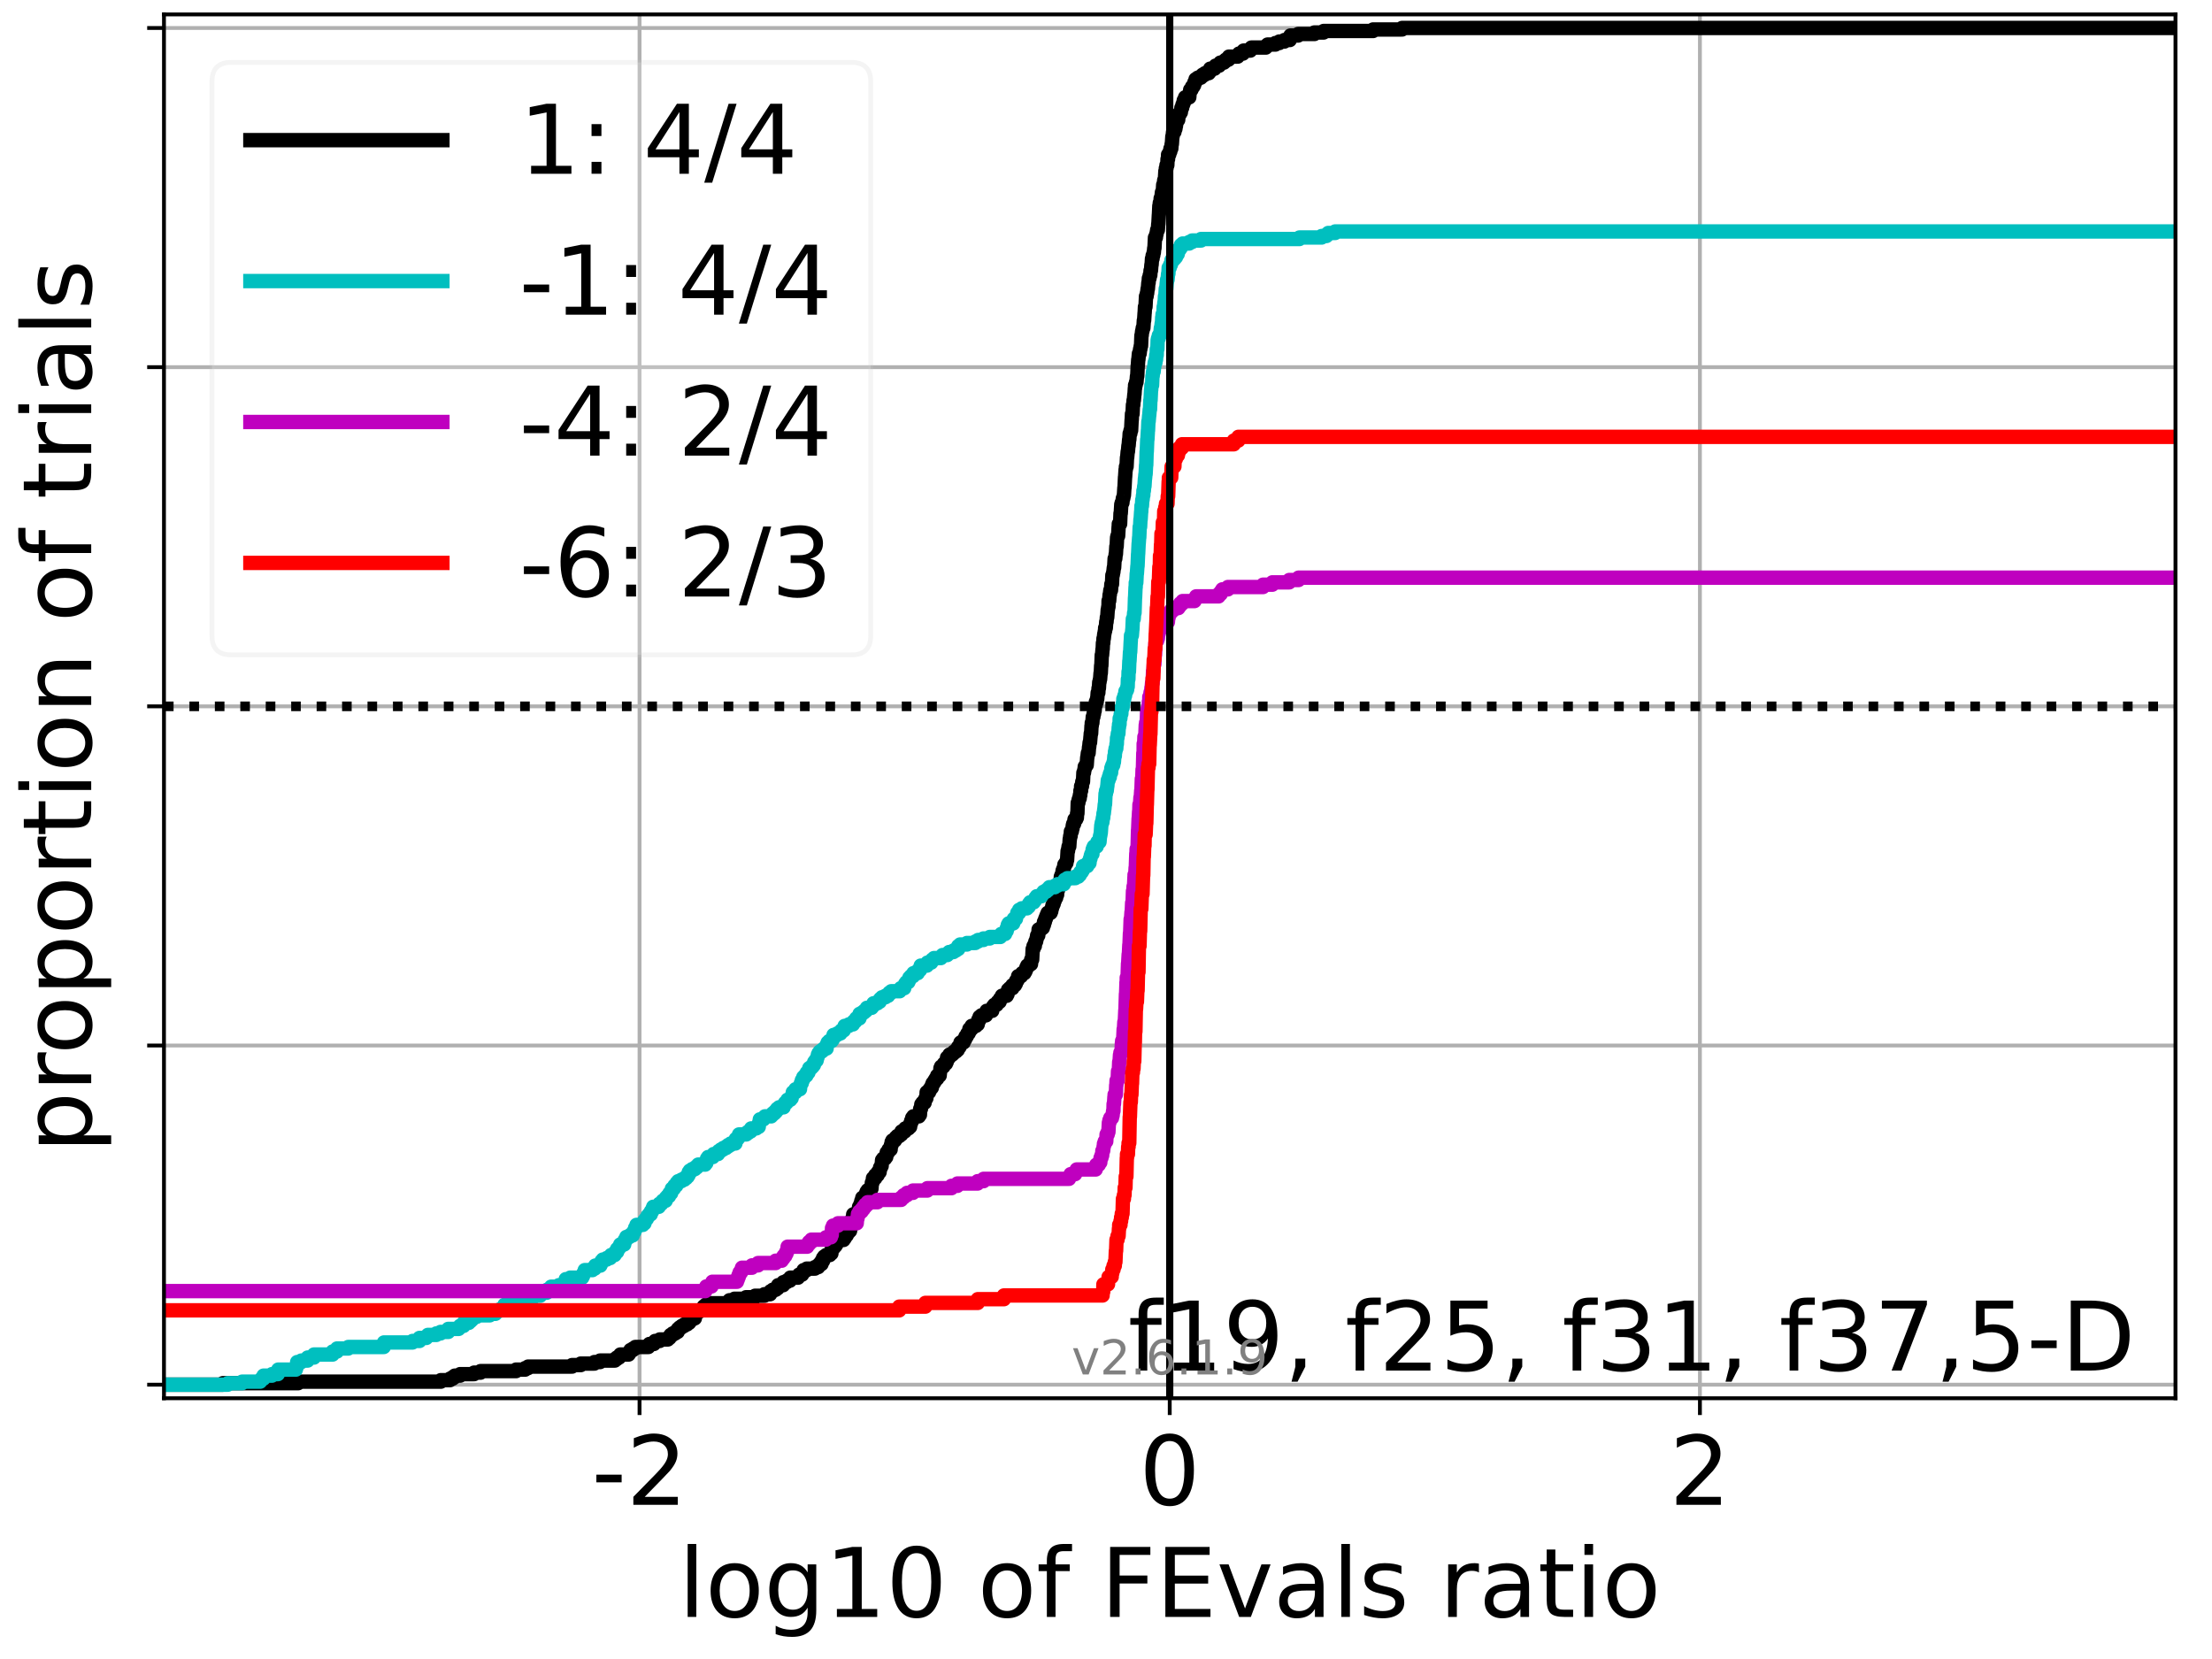 <?xml version="1.0" encoding="utf-8" standalone="no"?>
<!DOCTYPE svg PUBLIC "-//W3C//DTD SVG 1.1//EN"
  "http://www.w3.org/Graphics/SVG/1.1/DTD/svg11.dtd">
<!-- Created with matplotlib (https://matplotlib.org/) -->
<svg height="345.6pt" version="1.1" viewBox="0 0 460.8 345.6" width="460.8pt" xmlns="http://www.w3.org/2000/svg" xmlns:xlink="http://www.w3.org/1999/xlink">
 <defs>
  <style type="text/css">*{stroke-linecap:butt;stroke-linejoin:round;}</style>
 </defs>
 <g id="figure_1">
  <g id="patch_1">
   <path d="M 0 345.6 
L 460.8 345.6 
L 460.8 0 
L 0 0 
z
" style="fill:#ffffff;"/>
  </g>
  <g id="axes_1">
   <g id="patch_2">
    <path d="M 34.16 291.28 
L 453.192 291.28 
L 453.192 3 
L 34.16 3 
z
" style="fill:#ffffff;"/>
   </g>
   <g id="matplotlib.axis_1">
    <g id="xtick_1">
     <g id="line2d_1">
      <path clip-path="url(#pfe72834523)" d="M 133.227 291.28 
L 133.227 3 
" style="fill:none;stroke:#b0b0b0;stroke-linecap:square;stroke-width:0.8;"/>
     </g>
     <g id="line2d_2">
      <defs>
       <path d="M 0 0 
L 0 3.5 
" id="mcd7aeadcf4" style="stroke:#000000;stroke-width:0.8;"/>
      </defs>
      <g>
       <use style="stroke:#000000;stroke-width:0.8;" x="133.227" xlink:href="#mcd7aeadcf4" y="291.28"/>
      </g>
     </g>
     <g id="text_1">
      <!-- -2 -->
      <g transform="translate(123.257 313.477)scale(0.2 -0.2)">
       <defs>
        <path d="M 4.891 31.391 
L 31.203 31.391 
L 31.203 23.391 
L 4.891 23.391 
z
" id="DejaVuSans-45"/>
        <path d="M 19.188 8.297 
L 53.609 8.297 
L 53.609 0 
L 7.328 0 
L 7.328 8.297 
Q 12.938 14.109 22.625 23.891 
Q 32.328 33.688 34.812 36.531 
Q 39.547 41.844 41.422 45.531 
Q 43.312 49.219 43.312 52.781 
Q 43.312 58.594 39.234 62.25 
Q 35.156 65.922 28.609 65.922 
Q 23.969 65.922 18.812 64.312 
Q 13.672 62.703 7.812 59.422 
L 7.812 69.391 
Q 13.766 71.781 18.938 73 
Q 24.125 74.219 28.422 74.219 
Q 39.75 74.219 46.484 68.547 
Q 53.219 62.891 53.219 53.422 
Q 53.219 48.922 51.531 44.891 
Q 49.859 40.875 45.406 35.406 
Q 44.188 33.984 37.641 27.219 
Q 31.109 20.453 19.188 8.297 
z
" id="DejaVuSans-50"/>
       </defs>
       <use xlink:href="#DejaVuSans-45"/>
       <use x="36.084" xlink:href="#DejaVuSans-50"/>
      </g>
     </g>
    </g>
    <g id="xtick_2">
     <g id="line2d_3">
      <path clip-path="url(#pfe72834523)" d="M 243.676 291.28 
L 243.676 3 
" style="fill:none;stroke:#b0b0b0;stroke-linecap:square;stroke-width:0.8;"/>
     </g>
     <g id="line2d_4">
      <g>
       <use style="stroke:#000000;stroke-width:0.8;" x="243.676" xlink:href="#mcd7aeadcf4" y="291.28"/>
      </g>
     </g>
     <g id="text_2">
      <!-- 0 -->
      <g transform="translate(237.314 313.477)scale(0.2 -0.2)">
       <defs>
        <path d="M 31.781 66.406 
Q 24.172 66.406 20.328 58.906 
Q 16.5 51.422 16.5 36.375 
Q 16.5 21.391 20.328 13.891 
Q 24.172 6.391 31.781 6.391 
Q 39.453 6.391 43.281 13.891 
Q 47.125 21.391 47.125 36.375 
Q 47.125 51.422 43.281 58.906 
Q 39.453 66.406 31.781 66.406 
z
M 31.781 74.219 
Q 44.047 74.219 50.516 64.516 
Q 56.984 54.828 56.984 36.375 
Q 56.984 17.969 50.516 8.266 
Q 44.047 -1.422 31.781 -1.422 
Q 19.531 -1.422 13.062 8.266 
Q 6.594 17.969 6.594 36.375 
Q 6.594 54.828 13.062 64.516 
Q 19.531 74.219 31.781 74.219 
z
" id="DejaVuSans-48"/>
       </defs>
       <use xlink:href="#DejaVuSans-48"/>
      </g>
     </g>
    </g>
    <g id="xtick_3">
     <g id="line2d_5">
      <path clip-path="url(#pfe72834523)" d="M 354.125 291.28 
L 354.125 3 
" style="fill:none;stroke:#b0b0b0;stroke-linecap:square;stroke-width:0.8;"/>
     </g>
     <g id="line2d_6">
      <g>
       <use style="stroke:#000000;stroke-width:0.8;" x="354.125" xlink:href="#mcd7aeadcf4" y="291.28"/>
      </g>
     </g>
     <g id="text_3">
      <!-- 2 -->
      <g transform="translate(347.762 313.477)scale(0.2 -0.2)">
       <use xlink:href="#DejaVuSans-50"/>
      </g>
     </g>
    </g>
    <g id="text_4">
     <!-- log10 of FEvals ratio -->
     <g transform="translate(141.371 336.833)scale(0.2 -0.2)">
      <defs>
       <path d="M 9.422 75.984 
L 18.406 75.984 
L 18.406 0 
L 9.422 0 
z
" id="DejaVuSans-108"/>
       <path d="M 30.609 48.391 
Q 23.391 48.391 19.188 42.75 
Q 14.984 37.109 14.984 27.297 
Q 14.984 17.484 19.156 11.844 
Q 23.344 6.203 30.609 6.203 
Q 37.797 6.203 41.984 11.859 
Q 46.188 17.531 46.188 27.297 
Q 46.188 37.016 41.984 42.703 
Q 37.797 48.391 30.609 48.391 
z
M 30.609 56 
Q 42.328 56 49.016 48.375 
Q 55.719 40.766 55.719 27.297 
Q 55.719 13.875 49.016 6.219 
Q 42.328 -1.422 30.609 -1.422 
Q 18.844 -1.422 12.172 6.219 
Q 5.516 13.875 5.516 27.297 
Q 5.516 40.766 12.172 48.375 
Q 18.844 56 30.609 56 
z
" id="DejaVuSans-111"/>
       <path d="M 45.406 27.984 
Q 45.406 37.75 41.375 43.109 
Q 37.359 48.484 30.078 48.484 
Q 22.859 48.484 18.828 43.109 
Q 14.797 37.75 14.797 27.984 
Q 14.797 18.266 18.828 12.891 
Q 22.859 7.516 30.078 7.516 
Q 37.359 7.516 41.375 12.891 
Q 45.406 18.266 45.406 27.984 
z
M 54.391 6.781 
Q 54.391 -7.172 48.188 -13.984 
Q 42 -20.797 29.203 -20.797 
Q 24.469 -20.797 20.266 -20.094 
Q 16.062 -19.391 12.109 -17.922 
L 12.109 -9.188 
Q 16.062 -11.328 19.922 -12.344 
Q 23.781 -13.375 27.781 -13.375 
Q 36.625 -13.375 41.016 -8.766 
Q 45.406 -4.156 45.406 5.172 
L 45.406 9.625 
Q 42.625 4.781 38.281 2.391 
Q 33.938 0 27.875 0 
Q 17.828 0 11.672 7.656 
Q 5.516 15.328 5.516 27.984 
Q 5.516 40.672 11.672 48.328 
Q 17.828 56 27.875 56 
Q 33.938 56 38.281 53.609 
Q 42.625 51.219 45.406 46.391 
L 45.406 54.688 
L 54.391 54.688 
z
" id="DejaVuSans-103"/>
       <path d="M 12.406 8.297 
L 28.516 8.297 
L 28.516 63.922 
L 10.984 60.406 
L 10.984 69.391 
L 28.422 72.906 
L 38.281 72.906 
L 38.281 8.297 
L 54.391 8.297 
L 54.391 0 
L 12.406 0 
z
" id="DejaVuSans-49"/>
       <path id="DejaVuSans-32"/>
       <path d="M 37.109 75.984 
L 37.109 68.5 
L 28.516 68.5 
Q 23.688 68.5 21.797 66.547 
Q 19.922 64.594 19.922 59.516 
L 19.922 54.688 
L 34.719 54.688 
L 34.719 47.703 
L 19.922 47.703 
L 19.922 0 
L 10.891 0 
L 10.891 47.703 
L 2.297 47.703 
L 2.297 54.688 
L 10.891 54.688 
L 10.891 58.5 
Q 10.891 67.625 15.141 71.797 
Q 19.391 75.984 28.609 75.984 
z
" id="DejaVuSans-102"/>
       <path d="M 9.812 72.906 
L 51.703 72.906 
L 51.703 64.594 
L 19.672 64.594 
L 19.672 43.109 
L 48.578 43.109 
L 48.578 34.812 
L 19.672 34.812 
L 19.672 0 
L 9.812 0 
z
" id="DejaVuSans-70"/>
       <path d="M 9.812 72.906 
L 55.906 72.906 
L 55.906 64.594 
L 19.672 64.594 
L 19.672 43.016 
L 54.391 43.016 
L 54.391 34.719 
L 19.672 34.719 
L 19.672 8.297 
L 56.781 8.297 
L 56.781 0 
L 9.812 0 
z
" id="DejaVuSans-69"/>
       <path d="M 2.984 54.688 
L 12.5 54.688 
L 29.594 8.797 
L 46.688 54.688 
L 56.203 54.688 
L 35.688 0 
L 23.484 0 
z
" id="DejaVuSans-118"/>
       <path d="M 34.281 27.484 
Q 23.391 27.484 19.188 25 
Q 14.984 22.516 14.984 16.5 
Q 14.984 11.719 18.141 8.906 
Q 21.297 6.109 26.703 6.109 
Q 34.188 6.109 38.703 11.406 
Q 43.219 16.703 43.219 25.484 
L 43.219 27.484 
z
M 52.203 31.203 
L 52.203 0 
L 43.219 0 
L 43.219 8.297 
Q 40.141 3.328 35.547 0.953 
Q 30.953 -1.422 24.312 -1.422 
Q 15.922 -1.422 10.953 3.297 
Q 6 8.016 6 15.922 
Q 6 25.141 12.172 29.828 
Q 18.359 34.516 30.609 34.516 
L 43.219 34.516 
L 43.219 35.406 
Q 43.219 41.609 39.141 45 
Q 35.062 48.391 27.688 48.391 
Q 23 48.391 18.547 47.266 
Q 14.109 46.141 10.016 43.891 
L 10.016 52.203 
Q 14.938 54.109 19.578 55.047 
Q 24.219 56 28.609 56 
Q 40.484 56 46.344 49.844 
Q 52.203 43.703 52.203 31.203 
z
" id="DejaVuSans-97"/>
       <path d="M 44.281 53.078 
L 44.281 44.578 
Q 40.484 46.531 36.375 47.5 
Q 32.281 48.484 27.875 48.484 
Q 21.188 48.484 17.844 46.438 
Q 14.5 44.391 14.5 40.281 
Q 14.5 37.156 16.891 35.375 
Q 19.281 33.594 26.516 31.984 
L 29.594 31.297 
Q 39.156 29.25 43.188 25.516 
Q 47.219 21.781 47.219 15.094 
Q 47.219 7.469 41.188 3.016 
Q 35.156 -1.422 24.609 -1.422 
Q 20.219 -1.422 15.453 -0.562 
Q 10.688 0.297 5.422 2 
L 5.422 11.281 
Q 10.406 8.688 15.234 7.391 
Q 20.062 6.109 24.812 6.109 
Q 31.156 6.109 34.562 8.281 
Q 37.984 10.453 37.984 14.406 
Q 37.984 18.062 35.516 20.016 
Q 33.062 21.969 24.703 23.781 
L 21.578 24.516 
Q 13.234 26.266 9.516 29.906 
Q 5.812 33.547 5.812 39.891 
Q 5.812 47.609 11.281 51.797 
Q 16.75 56 26.812 56 
Q 31.781 56 36.172 55.266 
Q 40.578 54.547 44.281 53.078 
z
" id="DejaVuSans-115"/>
       <path d="M 41.109 46.297 
Q 39.594 47.172 37.812 47.578 
Q 36.031 48 33.891 48 
Q 26.266 48 22.188 43.047 
Q 18.109 38.094 18.109 28.812 
L 18.109 0 
L 9.078 0 
L 9.078 54.688 
L 18.109 54.688 
L 18.109 46.188 
Q 20.953 51.172 25.484 53.578 
Q 30.031 56 36.531 56 
Q 37.453 56 38.578 55.875 
Q 39.703 55.766 41.062 55.516 
z
" id="DejaVuSans-114"/>
       <path d="M 18.312 70.219 
L 18.312 54.688 
L 36.812 54.688 
L 36.812 47.703 
L 18.312 47.703 
L 18.312 18.016 
Q 18.312 11.328 20.141 9.422 
Q 21.969 7.516 27.594 7.516 
L 36.812 7.516 
L 36.812 0 
L 27.594 0 
Q 17.188 0 13.234 3.875 
Q 9.281 7.766 9.281 18.016 
L 9.281 47.703 
L 2.688 47.703 
L 2.688 54.688 
L 9.281 54.688 
L 9.281 70.219 
z
" id="DejaVuSans-116"/>
       <path d="M 9.422 54.688 
L 18.406 54.688 
L 18.406 0 
L 9.422 0 
z
M 9.422 75.984 
L 18.406 75.984 
L 18.406 64.594 
L 9.422 64.594 
z
" id="DejaVuSans-105"/>
      </defs>
      <use xlink:href="#DejaVuSans-108"/>
      <use x="27.783" xlink:href="#DejaVuSans-111"/>
      <use x="88.965" xlink:href="#DejaVuSans-103"/>
      <use x="152.441" xlink:href="#DejaVuSans-49"/>
      <use x="216.064" xlink:href="#DejaVuSans-48"/>
      <use x="279.688" xlink:href="#DejaVuSans-32"/>
      <use x="311.475" xlink:href="#DejaVuSans-111"/>
      <use x="372.656" xlink:href="#DejaVuSans-102"/>
      <use x="407.861" xlink:href="#DejaVuSans-32"/>
      <use x="439.648" xlink:href="#DejaVuSans-70"/>
      <use x="497.168" xlink:href="#DejaVuSans-69"/>
      <use x="560.352" xlink:href="#DejaVuSans-118"/>
      <use x="619.531" xlink:href="#DejaVuSans-97"/>
      <use x="680.811" xlink:href="#DejaVuSans-108"/>
      <use x="708.594" xlink:href="#DejaVuSans-115"/>
      <use x="760.693" xlink:href="#DejaVuSans-32"/>
      <use x="792.48" xlink:href="#DejaVuSans-114"/>
      <use x="833.594" xlink:href="#DejaVuSans-97"/>
      <use x="894.873" xlink:href="#DejaVuSans-116"/>
      <use x="934.082" xlink:href="#DejaVuSans-105"/>
      <use x="961.865" xlink:href="#DejaVuSans-111"/>
     </g>
    </g>
   </g>
   <g id="matplotlib.axis_2">
    <g id="ytick_1">
     <g id="line2d_7">
      <path clip-path="url(#pfe72834523)" d="M 34.16 288.454 
L 453.192 288.454 
" style="fill:none;stroke:#b0b0b0;stroke-linecap:square;stroke-width:0.8;"/>
     </g>
     <g id="line2d_8">
      <defs>
       <path d="M 0 0 
L -3.5 0 
" id="m8110827c03" style="stroke:#000000;stroke-width:0.8;"/>
      </defs>
      <g>
       <use style="stroke:#000000;stroke-width:0.8;" x="34.16" xlink:href="#m8110827c03" y="288.454"/>
      </g>
     </g>
    </g>
    <g id="ytick_2">
     <g id="line2d_9">
      <path clip-path="url(#pfe72834523)" d="M 34.16 217.797 
L 453.192 217.797 
" style="fill:none;stroke:#b0b0b0;stroke-linecap:square;stroke-width:0.8;"/>
     </g>
     <g id="line2d_10">
      <g>
       <use style="stroke:#000000;stroke-width:0.8;" x="34.16" xlink:href="#m8110827c03" y="217.797"/>
      </g>
     </g>
    </g>
    <g id="ytick_3">
     <g id="line2d_11">
      <path clip-path="url(#pfe72834523)" d="M 34.16 147.14 
L 453.192 147.14 
" style="fill:none;stroke:#b0b0b0;stroke-linecap:square;stroke-width:0.8;"/>
     </g>
     <g id="line2d_12">
      <g>
       <use style="stroke:#000000;stroke-width:0.8;" x="34.16" xlink:href="#m8110827c03" y="147.14"/>
      </g>
     </g>
    </g>
    <g id="ytick_4">
     <g id="line2d_13">
      <path clip-path="url(#pfe72834523)" d="M 34.16 76.483 
L 453.192 76.483 
" style="fill:none;stroke:#b0b0b0;stroke-linecap:square;stroke-width:0.8;"/>
     </g>
     <g id="line2d_14">
      <g>
       <use style="stroke:#000000;stroke-width:0.8;" x="34.16" xlink:href="#m8110827c03" y="76.483"/>
      </g>
     </g>
    </g>
    <g id="ytick_5">
     <g id="line2d_15">
      <path clip-path="url(#pfe72834523)" d="M 34.16 5.826 
L 453.192 5.826 
" style="fill:none;stroke:#b0b0b0;stroke-linecap:square;stroke-width:0.8;"/>
     </g>
     <g id="line2d_16">
      <g>
       <use style="stroke:#000000;stroke-width:0.8;" x="34.16" xlink:href="#m8110827c03" y="5.826"/>
      </g>
     </g>
    </g>
    <g id="text_5">
     <!-- proportion of trials -->
     <g transform="translate(19.001 240.146)rotate(-90)scale(0.2 -0.2)">
      <defs>
       <path d="M 18.109 8.203 
L 18.109 -20.797 
L 9.078 -20.797 
L 9.078 54.688 
L 18.109 54.688 
L 18.109 46.391 
Q 20.953 51.266 25.266 53.625 
Q 29.594 56 35.594 56 
Q 45.562 56 51.781 48.094 
Q 58.016 40.188 58.016 27.297 
Q 58.016 14.406 51.781 6.484 
Q 45.562 -1.422 35.594 -1.422 
Q 29.594 -1.422 25.266 0.953 
Q 20.953 3.328 18.109 8.203 
z
M 48.688 27.297 
Q 48.688 37.203 44.609 42.844 
Q 40.531 48.484 33.406 48.484 
Q 26.266 48.484 22.188 42.844 
Q 18.109 37.203 18.109 27.297 
Q 18.109 17.391 22.188 11.75 
Q 26.266 6.109 33.406 6.109 
Q 40.531 6.109 44.609 11.75 
Q 48.688 17.391 48.688 27.297 
z
" id="DejaVuSans-112"/>
       <path d="M 54.891 33.016 
L 54.891 0 
L 45.906 0 
L 45.906 32.719 
Q 45.906 40.484 42.875 44.328 
Q 39.844 48.188 33.797 48.188 
Q 26.516 48.188 22.312 43.547 
Q 18.109 38.922 18.109 30.906 
L 18.109 0 
L 9.078 0 
L 9.078 54.688 
L 18.109 54.688 
L 18.109 46.188 
Q 21.344 51.125 25.703 53.562 
Q 30.078 56 35.797 56 
Q 45.219 56 50.047 50.172 
Q 54.891 44.344 54.891 33.016 
z
" id="DejaVuSans-110"/>
      </defs>
      <use xlink:href="#DejaVuSans-112"/>
      <use x="63.477" xlink:href="#DejaVuSans-114"/>
      <use x="102.34" xlink:href="#DejaVuSans-111"/>
      <use x="163.521" xlink:href="#DejaVuSans-112"/>
      <use x="226.998" xlink:href="#DejaVuSans-111"/>
      <use x="288.18" xlink:href="#DejaVuSans-114"/>
      <use x="329.293" xlink:href="#DejaVuSans-116"/>
      <use x="368.502" xlink:href="#DejaVuSans-105"/>
      <use x="396.285" xlink:href="#DejaVuSans-111"/>
      <use x="457.467" xlink:href="#DejaVuSans-110"/>
      <use x="520.846" xlink:href="#DejaVuSans-32"/>
      <use x="552.633" xlink:href="#DejaVuSans-111"/>
      <use x="613.814" xlink:href="#DejaVuSans-102"/>
      <use x="649.02" xlink:href="#DejaVuSans-32"/>
      <use x="680.807" xlink:href="#DejaVuSans-116"/>
      <use x="720.016" xlink:href="#DejaVuSans-114"/>
      <use x="761.129" xlink:href="#DejaVuSans-105"/>
      <use x="788.912" xlink:href="#DejaVuSans-97"/>
      <use x="850.191" xlink:href="#DejaVuSans-108"/>
      <use x="877.975" xlink:href="#DejaVuSans-115"/>
     </g>
    </g>
   </g>
   <g id="line2d_17">
    <path clip-path="url(#pfe72834523)" d="M 34.16 288.454 
L 46.442 288.454 
L 46.442 288.14 
L 62.115 288.14 
L 62.115 287.826 
L 91.832 287.826 
L 91.832 287.512 
L 93.727 287.512 
L 93.727 287.198 
L 94.302 287.198 
L 94.302 286.884 
L 94.736 286.884 
L 94.736 286.57 
L 95.857 286.57 
L 95.857 286.256 
L 98.762 286.256 
L 98.762 285.941 
L 100.105 285.941 
L 100.105 285.627 
L 107.505 285.627 
L 107.505 285.313 
L 109.4 285.313 
L 109.4 284.999 
L 110.019 284.999 
L 110.019 284.685 
L 119.166 284.685 
L 119.166 284.371 
L 120.985 284.371 
L 120.985 284.057 
L 123.816 284.057 
L 123.816 283.743 
L 124.998 283.743 
L 124.998 283.429 
L 128.087 283.429 
L 128.087 283.115 
L 128.497 283.115 
L 128.497 282.801 
L 128.975 282.801 
L 128.975 282.487 
L 129.22 282.487 
L 129.22 282.173 
L 130.952 282.173 
L 130.952 281.859 
L 131.16 281.859 
L 131.16 281.545 
L 131.335 281.545 
L 131.335 281.231 
L 131.875 281.231 
L 131.875 280.917 
L 132.35 280.917 
L 132.35 280.603 
L 135.071 280.603 
L 135.071 280.289 
L 135.279 280.289 
L 135.279 279.975 
L 136.219 279.975 
L 136.219 279.661 
L 136.467 279.661 
L 136.467 279.347 
L 137.435 279.347 
L 137.435 279.033 
L 139.125 279.033 
L 139.125 278.719 
L 139.489 278.719 
L 139.489 278.405 
L 139.693 278.405 
L 139.693 278.091 
L 140.127 278.091 
L 140.127 277.777 
L 140.672 277.777 
L 140.672 277.463 
L 141.173 277.463 
L 141.248 276.835 
L 141.587 276.835 
L 141.587 276.521 
L 142.021 276.521 
L 142.021 276.207 
L 142.547 276.207 
L 142.547 275.893 
L 143.142 275.893 
L 143.142 275.578 
L 143.561 275.578 
L 143.561 275.264 
L 143.76 275.264 
L 143.76 274.95 
L 144.153 274.95 
L 144.153 274.636 
L 144.748 274.636 
L 144.77 274.008 
L 144.869 274.008 
L 144.893 273.38 
L 145.495 273.38 
L 145.495 273.066 
L 146.047 273.066 
L 146.047 272.752 
L 146.424 272.752 
L 146.424 272.438 
L 146.626 272.438 
L 146.626 272.124 
L 147.008 272.124 
L 147.008 271.81 
L 147.39 271.81 
L 147.39 271.496 
L 151.729 271.496 
L 151.729 271.182 
L 151.956 271.182 
L 151.956 270.868 
L 153.004 270.868 
L 153.004 270.554 
L 155.409 270.554 
L 155.409 270.24 
L 157.304 270.24 
L 157.304 269.926 
L 159.234 269.926 
L 159.234 269.612 
L 160.421 269.612 
L 160.516 268.984 
L 160.993 268.984 
L 160.993 268.67 
L 161.628 268.67 
L 161.628 268.356 
L 162.032 268.356 
L 162.097 267.728 
L 163.145 267.728 
L 163.179 267.1 
L 163.893 267.1 
L 163.893 266.786 
L 164.557 266.786 
L 164.63 266.158 
L 166.244 266.158 
L 166.244 265.844 
L 166.451 265.844 
L 166.451 265.529 
L 167.089 265.529 
L 167.089 265.215 
L 167.297 265.215 
L 167.402 264.587 
L 168.067 264.587 
L 168.067 264.273 
L 169.761 264.273 
L 169.761 263.959 
L 170.451 263.959 
L 170.451 263.645 
L 170.657 263.645 
L 170.657 263.331 
L 171.135 263.331 
L 171.143 262.703 
L 171.45 262.703 
L 171.45 262.075 
L 171.676 262.075 
L 171.676 261.761 
L 172.11 261.761 
L 172.11 261.447 
L 172.859 261.447 
L 172.859 261.133 
L 173.191 261.133 
L 173.293 260.191 
L 173.32 260.191 
L 173.32 259.877 
L 173.756 259.877 
L 173.756 259.563 
L 174.035 259.563 
L 174.035 259.249 
L 174.234 259.249 
L 174.234 258.935 
L 174.414 258.935 
L 174.414 258.621 
L 174.566 258.621 
L 174.566 258.307 
L 175.725 258.307 
L 175.725 257.993 
L 175.948 257.993 
L 175.948 257.679 
L 176.136 257.679 
L 176.136 257.365 
L 176.382 257.365 
L 176.419 256.737 
L 176.788 256.737 
L 176.788 256.423 
L 177.08 256.423 
L 177.134 255.795 
L 177.231 255.795 
L 177.319 255.166 
L 177.439 255.166 
L 177.514 253.91 
L 177.607 253.91 
L 177.705 253.282 
L 177.74 253.282 
L 177.74 252.968 
L 178.635 252.968 
L 178.661 252.34 
L 178.813 252.34 
L 178.813 252.026 
L 178.962 252.026 
L 178.962 251.398 
L 179.196 251.398 
L 179.247 250.77 
L 179.44 250.77 
L 179.44 250.142 
L 179.63 250.142 
L 179.635 249.514 
L 180.33 249.514 
L 180.408 248.572 
L 180.538 248.572 
L 180.538 248.258 
L 180.751 248.258 
L 180.751 247.944 
L 181.285 247.944 
L 181.285 247.63 
L 181.54 247.63 
L 181.625 246.374 
L 181.75 246.374 
L 181.858 245.432 
L 182.34 245.432 
L 182.34 244.803 
L 182.825 244.803 
L 182.882 244.175 
L 183.237 244.175 
L 183.333 243.233 
L 183.504 243.233 
L 183.504 242.919 
L 183.655 242.919 
L 183.752 241.663 
L 183.974 241.663 
L 183.974 241.349 
L 184.384 241.349 
L 184.384 241.035 
L 184.615 241.035 
L 184.72 240.093 
L 184.998 240.093 
L 184.998 239.779 
L 185.119 239.779 
L 185.119 239.465 
L 185.536 239.465 
L 185.597 238.523 
L 185.744 238.523 
L 185.744 237.895 
L 185.9 237.895 
L 185.9 237.581 
L 186.431 237.581 
L 186.431 237.267 
L 186.615 237.267 
L 186.615 236.953 
L 186.93 236.953 
L 186.93 236.639 
L 187.393 236.639 
L 187.393 236.325 
L 187.782 236.325 
L 187.806 235.697 
L 188.497 235.697 
L 188.576 235.069 
L 189.265 235.069 
L 189.265 234.755 
L 189.59 234.755 
L 189.59 234.126 
L 189.742 234.126 
L 189.811 233.498 
L 190.019 233.498 
L 190.029 232.87 
L 190.259 232.87 
L 190.259 232.556 
L 191.422 232.556 
L 191.422 232.242 
L 191.637 232.242 
L 191.693 230.986 
L 191.856 230.986 
L 191.928 230.044 
L 192.154 230.044 
L 192.154 229.73 
L 192.608 229.73 
L 192.642 229.102 
L 192.797 229.102 
L 192.797 228.788 
L 192.977 228.788 
L 193.042 227.532 
L 193.543 227.532 
L 193.646 226.904 
L 193.865 226.904 
L 193.865 226.59 
L 194.116 226.59 
L 194.163 225.962 
L 194.285 225.962 
L 194.285 225.648 
L 194.53 225.648 
L 194.53 225.334 
L 194.719 225.334 
L 194.719 225.02 
L 194.912 225.02 
L 194.912 224.706 
L 195.235 224.706 
L 195.235 224.077 
L 195.747 224.077 
L 195.84 223.135 
L 195.882 223.135 
L 195.913 222.507 
L 196.047 222.507 
L 196.047 222.193 
L 196.541 222.193 
L 196.648 221.565 
L 197.068 221.565 
L 197.068 221.251 
L 197.215 221.251 
L 197.287 220.309 
L 197.723 220.309 
L 197.795 219.681 
L 198.411 219.681 
L 198.411 219.367 
L 198.744 219.367 
L 198.744 219.053 
L 199.169 219.053 
L 199.169 218.739 
L 199.51 218.739 
L 199.589 218.111 
L 199.892 218.111 
L 199.892 217.797 
L 200.023 217.797 
L 200.087 217.169 
L 200.732 217.169 
L 200.812 216.541 
L 201.055 216.541 
L 201.144 215.913 
L 201.392 215.913 
L 201.392 215.599 
L 201.532 215.599 
L 201.532 215.285 
L 201.779 215.285 
L 201.779 214.971 
L 201.94 214.971 
L 201.944 214.343 
L 202.421 214.343 
L 202.421 213.714 
L 203.315 213.714 
L 203.315 213.4 
L 203.677 213.4 
L 203.788 212.458 
L 204.049 212.458 
L 204.06 211.83 
L 204.433 211.83 
L 204.433 211.516 
L 205.392 211.516 
L 205.419 210.888 
L 205.537 210.888 
L 205.537 210.574 
L 206.696 210.574 
L 206.79 209.946 
L 206.887 209.946 
L 206.887 209.632 
L 207.138 209.632 
L 207.138 209.318 
L 207.629 209.318 
L 207.629 209.004 
L 207.837 209.004 
L 207.837 208.69 
L 208.244 208.69 
L 208.325 208.062 
L 208.578 208.062 
L 208.578 207.748 
L 208.721 207.748 
L 208.721 207.434 
L 209.724 207.434 
L 209.724 207.12 
L 209.889 207.12 
L 209.893 206.492 
L 210.001 206.492 
L 210.001 206.178 
L 210.327 206.178 
L 210.327 205.864 
L 210.906 205.864 
L 210.907 205.236 
L 211.448 205.236 
L 211.448 204.922 
L 211.622 204.922 
L 211.682 204.294 
L 211.92 204.294 
L 211.92 203.98 
L 212.093 203.98 
L 212.093 203.351 
L 212.723 203.351 
L 212.723 203.037 
L 212.931 203.037 
L 212.931 202.723 
L 213.408 202.723 
L 213.408 202.409 
L 213.593 202.409 
L 213.593 202.095 
L 213.73 202.095 
L 213.73 201.781 
L 213.841 201.781 
L 213.841 201.467 
L 213.995 201.467 
L 213.995 201.153 
L 214.352 201.153 
L 214.352 200.839 
L 214.776 200.839 
L 214.818 199.897 
L 215.019 199.897 
L 215.127 197.699 
L 215.285 197.699 
L 215.306 197.071 
L 215.572 197.071 
L 215.594 196.443 
L 215.695 196.443 
L 215.695 196.129 
L 215.841 196.129 
L 215.928 195.501 
L 215.992 195.501 
L 216.052 194.873 
L 216.286 194.873 
L 216.368 193.617 
L 216.86 193.617 
L 216.86 193.302 
L 217.243 193.302 
L 217.327 192.674 
L 217.472 192.674 
L 217.483 192.046 
L 217.664 192.046 
L 217.736 191.418 
L 217.865 191.418 
L 217.865 191.104 
L 217.983 191.104 
L 217.983 190.79 
L 218.113 190.79 
L 218.113 190.476 
L 218.25 190.476 
L 218.25 190.162 
L 218.871 190.162 
L 218.871 189.848 
L 218.997 189.848 
L 219.081 189.22 
L 219.149 189.22 
L 219.245 188.592 
L 219.37 188.592 
L 219.37 188.278 
L 219.505 188.278 
L 219.53 187.65 
L 219.713 187.65 
L 219.792 187.022 
L 220.011 187.022 
L 220.046 186.394 
L 220.213 186.394 
L 220.225 185.452 
L 220.388 185.452 
L 220.471 184.51 
L 220.594 184.51 
L 220.594 184.196 
L 220.73 184.196 
L 220.73 183.882 
L 220.853 183.882 
L 220.919 183.254 
L 220.978 183.254 
L 220.994 182.625 
L 221.112 182.625 
L 221.112 182.311 
L 221.252 182.311 
L 221.361 181.369 
L 221.475 181.369 
L 221.475 181.055 
L 221.622 181.055 
L 221.73 180.113 
L 221.946 180.113 
L 221.946 179.799 
L 222.144 179.799 
L 222.243 179.171 
L 222.294 179.171 
L 222.402 177.287 
L 222.486 177.287 
L 222.553 176.659 
L 222.603 176.659 
L 222.603 176.345 
L 222.747 176.345 
L 222.848 174.775 
L 222.883 174.775 
L 222.945 174.147 
L 223.034 174.147 
L 223.086 173.205 
L 223.274 173.205 
L 223.38 172.576 
L 223.425 172.576 
L 223.478 171.948 
L 223.558 171.948 
L 223.558 171.634 
L 223.751 171.634 
L 223.845 170.692 
L 224.185 170.692 
L 224.185 170.378 
L 224.326 170.378 
L 224.379 169.436 
L 224.444 169.436 
L 224.516 167.238 
L 224.645 167.238 
L 224.695 166.61 
L 224.799 166.61 
L 224.799 166.296 
L 224.922 166.296 
L 224.95 165.668 
L 225.041 165.668 
L 225.073 164.726 
L 225.212 164.726 
L 225.214 163.784 
L 225.397 163.784 
L 225.46 162.842 
L 225.606 162.842 
L 225.693 160.957 
L 225.818 160.957 
L 225.884 160.329 
L 225.937 160.329 
L 225.976 159.701 
L 226.175 159.701 
L 226.175 159.387 
L 226.382 159.387 
L 226.487 157.817 
L 226.514 157.817 
L 226.623 156.875 
L 226.773 156.875 
L 226.867 155.619 
L 226.9 155.619 
L 226.99 154.677 
L 227.074 154.677 
L 227.176 153.421 
L 227.187 153.421 
L 227.226 152.793 
L 227.304 152.793 
L 227.381 151.222 
L 227.427 151.222 
L 227.438 150.594 
L 227.558 150.594 
L 227.647 149.338 
L 227.768 149.338 
L 227.806 148.71 
L 227.904 148.71 
L 227.909 148.082 
L 228.036 148.082 
L 228.137 146.826 
L 228.27 146.826 
L 228.296 146.198 
L 228.464 146.198 
L 228.513 145.57 
L 228.578 145.57 
L 228.669 144.314 
L 228.802 144.314 
L 228.848 143.372 
L 228.923 143.372 
L 228.992 142.116 
L 229.046 142.116 
L 229.142 141.487 
L 229.174 141.487 
L 229.267 140.231 
L 229.317 140.231 
L 229.389 138.661 
L 229.432 138.661 
L 229.518 136.463 
L 229.579 136.463 
L 229.679 135.207 
L 229.713 135.207 
L 229.762 133.951 
L 229.829 133.951 
L 229.879 133.009 
L 229.941 133.009 
L 230.035 132.067 
L 230.063 132.067 
L 230.161 131.438 
L 230.211 131.438 
L 230.221 130.81 
L 230.361 130.81 
L 230.445 129.554 
L 230.515 129.554 
L 230.581 128.612 
L 230.656 128.612 
L 230.76 127.042 
L 230.784 127.042 
L 230.87 126.414 
L 230.914 126.414 
L 230.94 125.158 
L 231.06 125.158 
L 231.152 123.902 
L 231.198 123.902 
L 231.303 122.96 
L 231.441 122.96 
L 231.515 121.704 
L 231.644 121.704 
L 231.73 119.819 
L 231.807 119.819 
L 231.906 119.191 
L 231.93 119.191 
L 232.029 118.249 
L 232.095 118.249 
L 232.2 116.365 
L 232.332 116.365 
L 232.419 115.423 
L 232.466 115.423 
L 232.553 113.853 
L 232.619 113.853 
L 232.713 111.969 
L 232.783 111.969 
L 232.783 111.655 
L 232.925 111.655 
L 233.03 109.77 
L 233.054 109.77 
L 233.068 109.142 
L 233.339 109.142 
L 233.424 106.944 
L 233.476 106.944 
L 233.587 105.06 
L 233.672 105.06 
L 233.672 104.746 
L 233.815 104.746 
L 233.912 103.804 
L 233.997 103.804 
L 234.106 103.176 
L 234.132 103.176 
L 234.229 101.606 
L 234.254 101.606 
L 234.363 99.407 
L 234.38 99.407 
L 234.482 97.837 
L 234.525 97.837 
L 234.554 97.209 
L 234.683 97.209 
L 234.773 95.325 
L 234.811 95.325 
L 234.918 94.069 
L 234.968 94.069 
L 235.077 92.813 
L 235.118 92.813 
L 235.216 91.557 
L 235.263 91.557 
L 235.333 90.3 
L 235.472 90.3 
L 235.508 89.672 
L 235.631 89.672 
L 235.741 87.474 
L 235.763 87.474 
L 235.815 86.218 
L 235.93 86.218 
L 236.016 84.334 
L 236.087 84.334 
L 236.147 83.392 
L 236.201 83.392 
L 236.309 82.136 
L 236.337 82.136 
L 236.411 80.88 
L 236.45 80.88 
L 236.459 80.252 
L 236.569 80.252 
L 236.656 79.623 
L 236.748 79.623 
L 236.851 78.367 
L 236.908 78.367 
L 237.008 76.169 
L 237.03 76.169 
L 237.117 74.913 
L 237.148 74.913 
L 237.258 73.657 
L 237.405 73.657 
L 237.506 72.715 
L 237.555 72.715 
L 237.637 72.087 
L 237.695 72.087 
L 237.783 69.888 
L 237.828 69.888 
L 237.933 68.946 
L 237.993 68.946 
L 238.055 68.318 
L 238.186 68.318 
L 238.285 66.748 
L 238.343 66.748 
L 238.44 65.178 
L 238.455 65.178 
L 238.515 63.922 
L 238.625 63.922 
L 238.735 61.724 
L 238.859 61.724 
L 238.914 61.096 
L 238.971 61.096 
L 239.069 60.154 
L 239.126 60.154 
L 239.222 58.897 
L 239.278 58.897 
L 239.335 57.955 
L 239.466 57.955 
L 239.511 57.327 
L 239.628 57.327 
L 239.678 56.385 
L 239.763 56.385 
L 239.862 55.129 
L 239.904 55.129 
L 239.984 53.873 
L 240.098 53.873 
L 240.119 53.245 
L 240.234 53.245 
L 240.313 52.617 
L 240.365 52.617 
L 240.448 51.675 
L 240.495 51.675 
L 240.604 49.477 
L 240.792 49.477 
L 240.854 48.848 
L 240.905 48.848 
L 241.011 48.22 
L 241.056 48.22 
L 241.056 47.906 
L 241.201 47.906 
L 241.285 46.65 
L 241.312 46.65 
L 241.413 44.766 
L 241.424 44.766 
L 241.513 42.882 
L 241.57 42.882 
L 241.608 42.254 
L 241.743 42.254 
L 241.792 41.312 
L 241.88 41.312 
L 241.988 40.684 
L 241.992 40.684 
L 242.054 40.056 
L 242.224 40.056 
L 242.318 38.485 
L 242.45 38.485 
L 242.523 37.543 
L 242.664 37.543 
L 242.768 35.659 
L 242.869 35.659 
L 242.872 35.031 
L 242.994 35.031 
L 243.003 34.403 
L 243.175 34.403 
L 243.219 33.147 
L 243.326 33.147 
L 243.334 32.205 
L 243.567 32.205 
L 243.676 31.577 
L 243.789 31.577 
L 243.831 30.949 
L 244.001 30.949 
L 244.073 30.007 
L 244.122 30.007 
L 244.223 28.436 
L 244.274 28.436 
L 244.376 27.494 
L 244.652 27.494 
L 244.677 26.866 
L 244.851 26.866 
L 244.95 26.238 
L 244.978 26.238 
L 244.994 25.61 
L 245.099 25.61 
L 245.099 25.296 
L 245.228 25.296 
L 245.228 24.982 
L 245.434 24.982 
L 245.516 24.04 
L 245.556 24.04 
L 245.556 23.726 
L 245.811 23.726 
L 245.811 23.412 
L 245.992 23.412 
L 246.061 22.784 
L 246.103 22.784 
L 246.103 22.47 
L 246.255 22.47 
L 246.321 21.842 
L 246.443 21.842 
L 246.443 21.528 
L 246.561 21.528 
L 246.603 20.9 
L 246.882 20.9 
L 246.882 20.272 
L 247.748 20.272 
L 247.825 19.33 
L 247.87 19.33 
L 247.94 18.702 
L 248.205 18.702 
L 248.205 18.387 
L 248.327 18.387 
L 248.327 18.073 
L 248.571 18.073 
L 248.571 17.759 
L 248.753 17.759 
L 248.825 17.131 
L 249.007 17.131 
L 249.063 16.503 
L 249.507 16.503 
L 249.507 16.189 
L 250.156 16.189 
L 250.156 15.875 
L 250.518 15.875 
L 250.518 15.561 
L 251.017 15.561 
L 251.017 15.247 
L 251.809 15.247 
L 251.809 14.933 
L 252.058 14.933 
L 252.096 14.305 
L 253.025 14.305 
L 253.025 13.991 
L 253.228 13.991 
L 253.228 13.677 
L 253.975 13.677 
L 253.975 13.363 
L 254.194 13.363 
L 254.194 13.049 
L 254.961 13.049 
L 254.961 12.735 
L 255.344 12.735 
L 255.344 12.421 
L 255.927 12.421 
L 256.011 11.793 
L 257.845 11.793 
L 257.845 11.479 
L 258.093 11.479 
L 258.093 11.165 
L 258.929 11.165 
L 258.929 10.851 
L 259.06 10.851 
L 259.06 10.537 
L 260.459 10.537 
L 260.459 10.223 
L 260.689 10.223 
L 260.689 9.909 
L 263.691 9.909 
L 263.691 9.595 
L 264.06 9.595 
L 264.06 9.281 
L 265.683 9.281 
L 265.683 8.967 
L 266.494 8.967 
L 266.494 8.653 
L 267.57 8.653 
L 267.57 8.339 
L 268.685 8.339 
L 268.757 7.71 
L 268.822 7.71 
L 268.822 7.396 
L 270.433 7.396 
L 270.433 7.082 
L 273.816 7.082 
L 273.816 6.768 
L 275.737 6.768 
L 275.737 6.454 
L 286.041 6.454 
L 286.041 6.14 
L 292.076 6.14 
L 292.076 5.826 
L 453.192 5.826 
L 453.192 5.826 
" style="fill:none;stroke:#000000;stroke-linecap:square;stroke-width:3;"/>
   </g>
   <g id="line2d_18">
    <path clip-path="url(#pfe72834523)" style="fill:none;stroke:#000000;stroke-linecap:square;stroke-width:3;"/>
   </g>
   <g id="line2d_19">
    <path clip-path="url(#pfe72834523)" d="M 34.16 288.454 
L 47.46 288.454 
L 47.46 288.14 
L 50.439 288.14 
L 50.439 287.826 
L 54.195 287.826 
L 54.195 287.512 
L 54.467 287.512 
L 54.467 287.198 
L 54.899 287.198 
L 54.899 286.57 
L 56.65 286.57 
L 56.65 286.256 
L 57.877 286.256 
L 57.965 285.313 
L 61.634 285.313 
L 61.634 284.685 
L 61.855 284.685 
L 61.906 283.743 
L 62.772 283.743 
L 62.772 283.429 
L 64.089 283.429 
L 64.089 282.801 
L 65.404 282.801 
L 65.404 282.173 
L 69.293 282.173 
L 69.293 281.545 
L 70.211 281.545 
L 70.211 280.917 
L 72.551 280.917 
L 72.551 280.603 
L 79.943 280.603 
L 79.989 279.661 
L 85.939 279.661 
L 85.939 279.347 
L 87.382 279.347 
L 87.382 278.719 
L 88.804 278.719 
L 88.804 278.405 
L 89.134 278.405 
L 89.134 278.091 
L 90.889 278.091 
L 90.889 277.777 
L 91.783 277.777 
L 91.783 277.463 
L 93.378 277.463 
L 93.378 276.835 
L 95.54 276.835 
L 95.54 276.521 
L 95.811 276.521 
L 95.811 276.207 
L 96.572 276.207 
L 96.572 275.578 
L 97.655 275.578 
L 97.655 275.264 
L 97.995 275.264 
L 97.995 274.95 
L 98.328 274.95 
L 98.328 274.322 
L 99.309 274.322 
L 99.309 274.008 
L 102.021 274.008 
L 102.021 273.694 
L 103.199 273.694 
L 103.199 273.38 
L 103.471 273.38 
L 103.471 273.066 
L 104.116 273.066 
L 104.116 272.752 
L 105 272.752 
L 105.094 271.81 
L 106.449 271.81 
L 106.449 271.496 
L 108.757 271.496 
L 108.757 271.182 
L 109.028 271.182 
L 109.028 270.868 
L 110.206 270.868 
L 110.206 270.554 
L 110.478 270.554 
L 110.478 270.24 
L 111.212 270.24 
L 111.212 269.926 
L 112.526 269.926 
L 112.526 269.612 
L 112.661 269.612 
L 112.661 269.298 
L 113.895 269.298 
L 113.976 268.67 
L 114.717 268.67 
L 114.805 268.042 
L 116.416 268.042 
L 116.416 267.728 
L 117.333 267.728 
L 117.333 267.414 
L 117.695 267.414 
L 117.783 266.786 
L 117.865 266.786 
L 117.865 266.472 
L 118.783 266.472 
L 118.783 266.158 
L 121.288 266.158 
L 121.288 265.844 
L 121.452 265.844 
L 121.54 265.215 
L 121.724 265.215 
L 121.812 264.587 
L 123.407 264.587 
L 123.407 264.273 
L 123.907 264.273 
L 123.995 263.645 
L 125.064 263.645 
L 125.064 263.331 
L 125.222 263.331 
L 125.31 262.703 
L 125.573 262.703 
L 125.573 262.389 
L 126.386 262.389 
L 126.386 262.075 
L 127.112 262.075 
L 127.112 261.761 
L 127.283 261.761 
L 127.283 261.447 
L 128.043 261.447 
L 128.043 261.133 
L 128.17 261.133 
L 128.17 260.819 
L 128.552 260.819 
L 128.561 260.191 
L 128.863 260.191 
L 128.863 259.877 
L 129.111 259.877 
L 129.199 259.249 
L 130.029 259.249 
L 130.117 258.621 
L 130.143 258.621 
L 130.143 258.307 
L 130.415 258.307 
L 130.478 257.679 
L 131.148 257.679 
L 131.148 257.365 
L 131.799 257.365 
L 131.841 256.737 
L 132.071 256.737 
L 132.071 256.423 
L 132.233 256.423 
L 132.308 255.795 
L 132.58 255.795 
L 132.598 255.166 
L 133.912 255.166 
L 133.912 254.852 
L 134.254 254.852 
L 134.259 254.224 
L 134.505 254.224 
L 134.505 253.91 
L 134.763 253.91 
L 134.763 253.596 
L 134.905 253.596 
L 134.905 253.282 
L 135.177 253.282 
L 135.177 252.968 
L 135.569 252.968 
L 135.598 252.34 
L 135.87 252.34 
L 135.954 251.712 
L 136.078 251.712 
L 136.078 251.398 
L 137.237 251.398 
L 137.237 251.084 
L 137.36 251.084 
L 137.36 250.77 
L 137.802 250.77 
L 137.802 250.456 
L 138.053 250.456 
L 138.053 250.142 
L 138.675 250.142 
L 138.719 249.514 
L 138.999 249.514 
L 138.999 249.2 
L 139.368 249.2 
L 139.459 248.572 
L 139.808 248.572 
L 139.895 247.944 
L 139.968 247.944 
L 139.968 247.63 
L 140.376 247.63 
L 140.376 247.316 
L 140.5 247.316 
L 140.5 247.002 
L 140.885 247.002 
L 140.994 246.374 
L 141.266 246.374 
L 141.266 246.06 
L 141.95 246.06 
L 141.95 245.746 
L 142.565 245.746 
L 142.565 245.432 
L 142.952 245.432 
L 142.952 245.118 
L 143.258 245.118 
L 143.258 244.803 
L 143.449 244.803 
L 143.482 244.175 
L 143.695 244.175 
L 143.695 243.861 
L 144.175 243.861 
L 144.175 243.547 
L 144.764 243.547 
L 144.764 243.233 
L 145.145 243.233 
L 145.145 242.919 
L 145.45 242.919 
L 145.45 242.605 
L 146.9 242.605 
L 146.9 242.291 
L 147.141 242.291 
L 147.2 241.663 
L 147.288 241.663 
L 147.288 241.349 
L 147.507 241.349 
L 147.507 241.035 
L 148.498 241.035 
L 148.498 240.721 
L 148.653 240.721 
L 148.653 240.407 
L 149.571 240.407 
L 149.571 240.093 
L 149.72 240.093 
L 149.72 239.779 
L 150.155 239.779 
L 150.155 239.465 
L 150.664 239.465 
L 150.664 239.151 
L 151.267 239.151 
L 151.267 238.837 
L 151.696 238.837 
L 151.696 238.523 
L 152.216 238.523 
L 152.216 238.209 
L 153.196 238.209 
L 153.284 237.267 
L 153.666 237.267 
L 153.666 236.953 
L 153.909 236.953 
L 153.954 236.325 
L 155.456 236.325 
L 155.456 236.011 
L 155.891 236.011 
L 155.891 235.697 
L 156.391 235.697 
L 156.478 235.069 
L 157.547 235.069 
L 157.547 234.755 
L 158.057 234.755 
L 158.146 233.812 
L 158.234 233.812 
L 158.282 233.184 
L 159.046 233.184 
L 159.046 232.87 
L 159.349 232.87 
L 159.349 232.556 
L 160.653 232.556 
L 160.653 232.242 
L 160.971 232.242 
L 160.971 231.928 
L 161.346 231.928 
L 161.346 231.614 
L 161.648 231.614 
L 161.648 231.3 
L 161.886 231.3 
L 161.886 230.986 
L 162.29 230.986 
L 162.29 230.672 
L 163.235 230.672 
L 163.338 230.044 
L 163.543 230.044 
L 163.543 229.73 
L 163.874 229.73 
L 163.874 229.416 
L 164.052 229.416 
L 164.052 229.102 
L 164.653 229.102 
L 164.653 228.788 
L 164.912 228.788 
L 165 228.16 
L 165.081 228.16 
L 165.16 227.532 
L 165.72 227.532 
L 165.72 226.904 
L 166.649 226.904 
L 166.742 225.962 
L 166.836 225.962 
L 166.836 225.648 
L 167.023 225.648 
L 167.045 225.02 
L 167.247 225.02 
L 167.342 224.392 
L 167.642 224.392 
L 167.642 224.077 
L 167.985 224.077 
L 168.063 223.449 
L 168.403 223.449 
L 168.493 222.821 
L 168.591 222.821 
L 168.591 222.507 
L 169.002 222.507 
L 169.002 222.193 
L 169.307 222.193 
L 169.307 221.879 
L 169.546 221.879 
L 169.617 221.251 
L 169.844 221.251 
L 169.844 220.937 
L 170.115 220.937 
L 170.22 220.309 
L 170.29 220.309 
L 170.394 219.681 
L 170.537 219.681 
L 170.537 219.367 
L 170.773 219.367 
L 170.773 219.053 
L 171.212 219.053 
L 171.212 218.739 
L 171.599 218.739 
L 171.599 218.425 
L 172.197 218.425 
L 172.292 217.483 
L 172.424 217.483 
L 172.424 217.169 
L 172.738 217.169 
L 172.738 216.855 
L 173.269 216.855 
L 173.269 216.541 
L 173.496 216.541 
L 173.602 215.913 
L 173.644 215.913 
L 173.644 215.599 
L 174.41 215.599 
L 174.41 215.285 
L 175.079 215.285 
L 175.079 214.971 
L 175.259 214.971 
L 175.259 214.657 
L 175.768 214.657 
L 175.768 214.343 
L 175.932 214.343 
L 175.957 213.714 
L 176.824 213.714 
L 176.824 213.4 
L 177.687 213.4 
L 177.687 213.086 
L 177.824 213.086 
L 177.824 212.772 
L 178.2 212.772 
L 178.2 212.458 
L 178.365 212.458 
L 178.365 212.144 
L 179.037 212.144 
L 179.064 211.202 
L 179.635 211.202 
L 179.635 210.888 
L 180.037 210.888 
L 180.037 210.574 
L 180.413 210.574 
L 180.413 210.26 
L 180.584 210.26 
L 180.584 209.946 
L 181.584 209.946 
L 181.584 209.632 
L 181.848 209.632 
L 181.848 209.318 
L 181.96 209.318 
L 181.96 209.004 
L 182.791 209.004 
L 182.791 208.69 
L 183.253 208.69 
L 183.253 208.376 
L 183.395 208.376 
L 183.395 208.062 
L 183.736 208.062 
L 183.736 207.748 
L 184.454 207.748 
L 184.454 207.434 
L 185.025 207.434 
L 185.025 207.12 
L 185.258 207.12 
L 185.258 206.806 
L 185.661 206.806 
L 185.661 206.492 
L 187.418 206.492 
L 187.418 206.178 
L 187.617 206.178 
L 187.617 205.864 
L 188.362 205.864 
L 188.418 205.236 
L 188.564 205.236 
L 188.564 204.922 
L 188.794 204.922 
L 188.794 204.608 
L 189.214 204.608 
L 189.214 204.294 
L 189.362 204.294 
L 189.447 203.665 
L 189.738 203.665 
L 189.738 203.351 
L 190.229 203.351 
L 190.287 202.723 
L 191.173 202.723 
L 191.173 202.409 
L 191.287 202.409 
L 191.287 202.095 
L 191.663 202.095 
L 191.713 201.467 
L 191.806 201.467 
L 191.806 201.153 
L 193.098 201.153 
L 193.19 200.525 
L 193.997 200.525 
L 193.997 200.211 
L 194.191 200.211 
L 194.191 199.897 
L 194.566 199.897 
L 194.566 199.583 
L 196.001 199.583 
L 196.001 199.269 
L 196.339 199.269 
L 196.339 198.955 
L 197.339 198.955 
L 197.339 198.641 
L 197.715 198.641 
L 197.715 198.327 
L 198.623 198.327 
L 198.623 198.013 
L 199.15 198.013 
L 199.15 197.699 
L 199.624 197.699 
L 199.626 197.071 
L 199.999 197.071 
L 199.999 196.757 
L 201.434 196.757 
L 201.434 196.443 
L 203.173 196.443 
L 203.173 196.129 
L 203.754 196.129 
L 203.754 195.815 
L 204.862 195.815 
L 204.862 195.501 
L 206.177 195.501 
L 206.177 195.187 
L 208.38 195.187 
L 208.38 194.873 
L 208.569 194.873 
L 208.569 194.559 
L 209.381 194.559 
L 209.381 194.245 
L 209.509 194.245 
L 209.509 193.931 
L 209.715 193.931 
L 209.756 193.302 
L 209.928 193.302 
L 209.948 192.674 
L 210.116 192.674 
L 210.116 192.36 
L 211.07 192.36 
L 211.142 191.732 
L 211.191 191.732 
L 211.191 191.418 
L 211.639 191.418 
L 211.745 190.79 
L 211.814 190.79 
L 211.919 190.162 
L 212.298 190.162 
L 212.307 189.534 
L 212.843 189.534 
L 212.843 189.22 
L 213.949 189.22 
L 213.949 188.906 
L 214.292 188.906 
L 214.341 188.278 
L 214.575 188.278 
L 214.575 187.964 
L 215.342 187.964 
L 215.342 187.65 
L 215.575 187.65 
L 215.575 187.336 
L 215.717 187.336 
L 215.717 187.022 
L 215.951 187.022 
L 215.951 186.708 
L 216.933 186.708 
L 216.933 186.394 
L 217.152 186.394 
L 217.152 186.08 
L 217.386 186.08 
L 217.386 185.766 
L 217.934 185.766 
L 217.934 185.452 
L 218.309 185.452 
L 218.309 185.138 
L 218.594 185.138 
L 218.594 184.824 
L 219.744 184.824 
L 219.744 184.51 
L 220.284 184.51 
L 220.284 184.196 
L 221.599 184.196 
L 221.705 183.568 
L 221.812 183.568 
L 221.812 183.254 
L 222.34 183.254 
L 222.34 182.939 
L 223.991 182.939 
L 223.991 182.625 
L 224.628 182.625 
L 224.628 182.311 
L 224.931 182.311 
L 224.931 181.997 
L 225.052 181.997 
L 225.052 181.683 
L 225.349 181.683 
L 225.349 181.369 
L 225.537 181.369 
L 225.626 180.427 
L 226.492 180.427 
L 226.564 179.799 
L 226.958 179.799 
L 227.065 178.857 
L 227.166 178.857 
L 227.236 178.229 
L 227.34 178.229 
L 227.34 177.915 
L 227.571 177.915 
L 227.613 176.973 
L 227.719 176.973 
L 227.719 176.659 
L 227.863 176.659 
L 227.863 176.345 
L 228.455 176.345 
L 228.508 175.717 
L 228.615 175.717 
L 228.615 175.403 
L 229.046 175.403 
L 229.156 174.147 
L 229.195 174.147 
L 229.302 173.519 
L 229.312 173.519 
L 229.419 171.948 
L 229.43 171.948 
L 229.537 171.32 
L 229.638 171.32 
L 229.745 170.378 
L 229.813 170.378 
L 229.881 169.436 
L 229.947 169.436 
L 230.045 168.494 
L 230.065 168.494 
L 230.145 167.552 
L 230.197 167.552 
L 230.304 165.354 
L 230.387 165.354 
L 230.411 164.726 
L 230.551 164.726 
L 230.658 163.784 
L 230.675 163.784 
L 230.782 162.527 
L 230.939 162.527 
L 230.998 161.899 
L 231.186 161.899 
L 231.188 161.271 
L 231.31 161.271 
L 231.31 160.957 
L 231.46 160.957 
L 231.513 160.015 
L 231.619 160.015 
L 231.619 159.701 
L 231.734 159.701 
L 231.734 159.387 
L 231.905 159.387 
L 231.972 158.759 
L 232.05 158.759 
L 232.143 157.503 
L 232.235 157.503 
L 232.279 156.561 
L 232.353 156.561 
L 232.395 155.933 
L 232.541 155.933 
L 232.589 154.991 
L 232.658 154.991 
L 232.695 153.735 
L 232.776 153.735 
L 232.866 152.793 
L 232.985 152.793 
L 233.049 151.536 
L 233.104 151.536 
L 233.116 150.908 
L 233.22 150.908 
L 233.253 149.652 
L 233.392 149.652 
L 233.474 148.71 
L 233.594 148.71 
L 233.65 147.454 
L 233.852 147.454 
L 233.905 146.512 
L 234.003 146.512 
L 234.021 145.57 
L 234.211 145.57 
L 234.229 144.942 
L 234.368 144.942 
L 234.455 144 
L 234.654 144 
L 234.654 143.686 
L 234.792 143.686 
L 234.845 143.058 
L 234.915 143.058 
L 234.964 141.487 
L 235.061 141.487 
L 235.103 139.917 
L 235.178 139.917 
L 235.264 137.719 
L 235.296 137.719 
L 235.398 135.835 
L 235.441 135.835 
L 235.546 133.637 
L 235.558 133.637 
L 235.612 132.381 
L 235.784 132.381 
L 235.885 131.124 
L 235.901 131.124 
L 235.998 128.926 
L 236.17 128.926 
L 236.258 127.67 
L 236.343 127.67 
L 236.44 124.53 
L 236.459 124.53 
L 236.552 122.332 
L 236.583 122.332 
L 236.605 121.389 
L 236.709 121.389 
L 236.8 119.505 
L 236.833 119.505 
L 236.943 117.935 
L 236.971 117.935 
L 237.081 115.423 
L 237.097 115.423 
L 237.201 113.225 
L 237.216 113.225 
L 237.303 111.969 
L 237.33 111.969 
L 237.42 109.77 
L 237.5 109.77 
L 237.58 108.2 
L 237.617 108.2 
L 237.714 106.63 
L 237.74 106.63 
L 237.792 105.374 
L 237.887 105.374 
L 237.961 104.118 
L 238.014 104.118 
L 238.113 103.176 
L 238.171 103.176 
L 238.198 102.234 
L 238.285 102.234 
L 238.357 101.292 
L 238.412 101.292 
L 238.511 99.721 
L 238.531 99.721 
L 238.616 98.779 
L 238.65 98.779 
L 238.747 96.895 
L 238.783 96.895 
L 238.863 94.069 
L 238.896 94.069 
L 238.991 91.557 
L 239.029 91.557 
L 239.133 89.672 
L 239.155 89.672 
L 239.232 87.788 
L 239.285 87.788 
L 239.391 86.532 
L 239.408 86.532 
L 239.512 85.276 
L 239.57 85.276 
L 239.64 83.392 
L 239.684 83.392 
L 239.786 81.194 
L 239.822 81.194 
L 239.868 80.252 
L 239.999 80.252 
L 240.076 78.367 
L 240.123 78.367 
L 240.197 77.425 
L 240.32 77.425 
L 240.407 76.483 
L 240.444 76.483 
L 240.548 75.541 
L 240.697 75.541 
L 240.742 74.913 
L 240.821 74.913 
L 240.872 73.971 
L 240.967 73.971 
L 240.992 72.715 
L 241.105 72.715 
L 241.163 70.831 
L 241.223 70.831 
L 241.223 70.517 
L 241.365 70.517 
L 241.409 69.888 
L 241.597 69.888 
L 241.597 69.574 
L 241.72 69.574 
L 241.825 68.318 
L 241.895 68.318 
L 241.999 67.376 
L 242.062 67.376 
L 242.109 66.12 
L 242.18 66.12 
L 242.181 65.492 
L 242.358 65.492 
L 242.42 63.922 
L 242.479 63.922 
L 242.567 62.98 
L 242.623 62.98 
L 242.684 61.724 
L 242.766 61.724 
L 242.853 60.154 
L 242.957 60.154 
L 243.054 58.897 
L 243.072 58.897 
L 243.12 58.269 
L 243.225 58.269 
L 243.337 57.013 
L 243.4 57.013 
L 243.462 55.757 
L 243.676 55.757 
L 243.779 55.129 
L 243.923 55.129 
L 244.03 54.501 
L 244.047 54.501 
L 244.047 54.187 
L 244.446 54.187 
L 244.446 53.873 
L 244.733 53.873 
L 244.733 53.559 
L 244.988 53.559 
L 245.08 52.931 
L 245.339 52.931 
L 245.43 51.989 
L 245.747 51.989 
L 245.747 51.675 
L 245.96 51.675 
L 246.005 51.047 
L 246.369 51.047 
L 246.369 50.733 
L 247.714 50.733 
L 247.714 50.419 
L 248.336 50.419 
L 248.336 50.105 
L 250.194 50.105 
L 250.194 49.791 
L 270.695 49.791 
L 270.695 49.477 
L 275.321 49.477 
L 275.321 49.162 
L 276.321 49.162 
L 276.321 48.848 
L 276.697 48.848 
L 276.697 48.534 
L 278.132 48.534 
L 278.132 48.22 
L 453.192 48.22 
L 453.192 48.22 
" style="fill:none;stroke:#00bfbf;stroke-linecap:square;stroke-width:3;"/>
   </g>
   <g id="line2d_20">
    <path clip-path="url(#pfe72834523)" style="fill:none;stroke:#00bfbf;stroke-linecap:square;stroke-width:3;"/>
   </g>
   <g id="line2d_21">
    <path clip-path="url(#pfe72834523)" d="M 34.16 268.962 
L 146.945 268.962 
L 146.945 268.475 
L 147.129 268.475 
L 147.129 267.988 
L 148.216 267.988 
L 148.216 267.5 
L 148.399 267.5 
L 148.399 267.013 
L 153.521 267.013 
L 153.521 266.526 
L 153.704 266.526 
L 153.704 266.038 
L 153.892 266.038 
L 153.892 265.551 
L 154.076 265.551 
L 154.076 265.064 
L 154.386 265.064 
L 154.386 264.577 
L 154.57 264.577 
L 154.57 264.089 
L 156.641 264.089 
L 156.641 263.602 
L 157.911 263.602 
L 157.911 263.115 
L 161.582 263.115 
L 161.582 262.627 
L 162.852 262.627 
L 162.852 262.14 
L 163.216 262.14 
L 163.216 261.653 
L 163.587 261.653 
L 163.587 261.166 
L 163.836 261.166 
L 163.836 260.678 
L 164.02 260.678 
L 164.081 259.704 
L 168.157 259.704 
L 168.157 259.216 
L 168.528 259.216 
L 168.528 258.729 
L 169.022 258.729 
L 169.022 258.242 
L 172.057 258.242 
L 172.057 257.755 
L 173.09 257.755 
L 173.09 257.267 
L 173.274 257.267 
L 173.327 255.805 
L 173.531 255.805 
L 173.531 255.318 
L 174.567 255.318 
L 174.567 254.831 
L 178.472 254.831 
L 178.548 253.856 
L 178.632 253.856 
L 178.732 252.882 
L 179.003 252.882 
L 179.003 252.394 
L 179.497 252.394 
L 179.497 251.907 
L 179.872 251.907 
L 179.872 251.42 
L 180.244 251.42 
L 180.244 250.932 
L 180.737 250.932 
L 180.737 250.445 
L 182.786 250.445 
L 182.786 249.958 
L 187.727 249.958 
L 187.727 249.471 
L 188.243 249.471 
L 188.243 248.983 
L 188.948 248.983 
L 188.948 248.496 
L 190.188 248.496 
L 190.188 248.009 
L 193.184 248.009 
L 193.184 247.521 
L 198.202 247.521 
L 198.202 247.034 
L 199.442 247.034 
L 199.442 246.547 
L 203.66 246.547 
L 203.66 246.06 
L 204.9 246.06 
L 204.9 245.572 
L 222.697 245.572 
L 222.697 245.085 
L 223.026 245.085 
L 223.026 244.598 
L 223.967 244.598 
L 223.967 244.11 
L 224.296 244.11 
L 224.296 243.623 
L 228.258 243.623 
L 228.367 242.649 
L 228.904 242.649 
L 228.904 242.161 
L 229.21 242.161 
L 229.272 241.187 
L 229.454 241.187 
L 229.454 240.699 
L 229.601 240.699 
L 229.644 239.725 
L 229.805 239.725 
L 229.914 238.75 
L 229.972 238.75 
L 229.972 238.263 
L 230.138 238.263 
L 230.138 237.776 
L 230.451 237.776 
L 230.524 236.314 
L 230.757 236.314 
L 230.757 235.827 
L 230.904 235.827 
L 231.001 233.877 
L 231.105 233.877 
L 231.105 233.39 
L 231.289 233.39 
L 231.289 232.903 
L 231.642 232.903 
L 231.642 232.416 
L 231.77 232.416 
L 231.877 231.441 
L 231.948 231.441 
L 231.986 229.979 
L 232.062 229.979 
L 232.152 228.517 
L 232.192 228.517 
L 232.192 228.03 
L 232.45 228.03 
L 232.523 226.081 
L 232.564 226.081 
L 232.599 225.106 
L 232.829 225.106 
L 232.905 223.157 
L 233.073 223.157 
L 233.149 221.208 
L 233.226 221.208 
L 233.317 219.746 
L 233.407 219.746 
L 233.407 219.259 
L 233.641 219.259 
L 233.711 217.31 
L 233.763 217.31 
L 233.763 216.822 
L 233.971 216.822 
L 234.08 214.386 
L 234.143 214.386 
L 234.219 212.924 
L 234.313 212.924 
L 234.423 210.488 
L 234.45 210.488 
L 234.556 207.077 
L 234.588 207.077 
L 234.668 204.64 
L 234.711 204.64 
L 234.721 203.665 
L 234.889 203.665 
L 234.988 200.742 
L 235.016 200.742 
L 235.125 198.793 
L 235.167 198.793 
L 235.26 196.843 
L 235.293 196.843 
L 235.389 194.407 
L 235.431 194.407 
L 235.537 191.483 
L 235.614 191.483 
L 235.711 190.021 
L 235.762 190.021 
L 235.847 188.072 
L 235.941 188.072 
L 236.022 185.636 
L 236.103 185.636 
L 236.147 184.661 
L 236.237 184.661 
L 236.33 182.712 
L 236.349 182.712 
L 236.349 182.225 
L 236.495 182.225 
L 236.571 180.763 
L 236.608 180.763 
L 236.71 177.839 
L 236.745 177.839 
L 236.779 176.865 
L 236.969 176.865 
L 237.073 172.966 
L 237.095 172.966 
L 237.194 170.53 
L 237.213 170.53 
L 237.293 169.068 
L 237.331 169.068 
L 237.372 167.606 
L 237.483 167.606 
L 237.576 166.144 
L 237.641 166.144 
L 237.735 164.682 
L 237.78 164.682 
L 237.865 162.246 
L 237.958 162.246 
L 238.02 160.297 
L 238.089 160.297 
L 238.175 156.886 
L 238.235 156.886 
L 238.251 154.937 
L 238.351 154.937 
L 238.406 153.475 
L 238.577 153.475 
L 238.682 151.038 
L 238.753 151.038 
L 238.753 150.551 
L 238.887 150.551 
L 238.959 148.115 
L 239.097 148.115 
L 239.097 147.627 
L 239.253 147.627 
L 239.333 146.165 
L 239.414 146.165 
L 239.421 145.191 
L 239.588 145.191 
L 239.683 144.216 
L 239.8 144.216 
L 239.87 143.242 
L 239.917 143.242 
L 239.993 142.267 
L 240.108 142.267 
L 240.201 139.831 
L 240.269 139.831 
L 240.362 138.369 
L 240.478 138.369 
L 240.558 136.42 
L 240.615 136.42 
L 240.696 133.983 
L 240.776 133.983 
L 240.776 133.496 
L 241.048 133.496 
L 241.048 133.009 
L 241.201 133.009 
L 241.282 132.034 
L 241.363 132.034 
L 241.363 131.547 
L 241.511 131.547 
L 241.592 130.572 
L 241.673 130.572 
L 241.773 129.598 
L 243.291 129.598 
L 243.372 128.623 
L 243.452 128.623 
L 243.544 127.648 
L 243.916 127.648 
L 243.916 127.161 
L 244.41 127.161 
L 244.41 126.674 
L 245.483 126.674 
L 245.483 126.187 
L 245.855 126.187 
L 245.855 125.699 
L 246.349 125.699 
L 246.349 125.212 
L 248.842 125.212 
L 248.842 124.725 
L 249.171 124.725 
L 249.171 124.237 
L 253.86 124.237 
L 253.86 123.75 
L 254.3 123.75 
L 254.3 123.263 
L 254.628 123.263 
L 254.628 122.776 
L 255.799 122.776 
L 255.799 122.288 
L 263.114 122.288 
L 263.114 121.801 
L 265.053 121.801 
L 265.053 121.314 
L 268.572 121.314 
L 268.572 120.826 
L 270.511 120.826 
L 270.511 120.339 
L 453.192 120.339 
L 453.192 120.339 
" style="fill:none;stroke:#bf00bf;stroke-linecap:square;stroke-width:3;"/>
   </g>
   <g id="line2d_22">
    <path clip-path="url(#pfe72834523)" style="fill:none;stroke:#bf00bf;stroke-linecap:square;stroke-width:3;"/>
   </g>
   <g id="line2d_23">
    <path clip-path="url(#pfe72834523)" d="M 34.16 272.967 
L 187.328 272.967 
L 187.328 272.193 
L 192.77 272.193 
L 192.77 271.419 
L 203.693 271.419 
L 203.693 270.644 
L 209.135 270.644 
L 209.135 269.87 
L 229.694 269.87 
L 229.694 269.096 
L 229.821 269.096 
L 229.859 267.547 
L 230.819 267.547 
L 230.819 266.773 
L 230.945 266.773 
L 230.945 265.998 
L 231.586 265.998 
L 231.586 265.224 
L 231.713 265.224 
L 231.713 264.45 
L 231.973 264.45 
L 231.973 263.675 
L 232.234 263.675 
L 232.234 262.901 
L 232.36 262.901 
L 232.458 260.578 
L 232.505 260.578 
L 232.585 258.255 
L 232.805 258.255 
L 232.805 257.481 
L 233.021 257.481 
L 233.098 255.932 
L 233.148 255.932 
L 233.148 255.158 
L 233.418 255.158 
L 233.418 254.384 
L 233.545 254.384 
L 233.545 253.609 
L 233.687 253.609 
L 233.687 252.835 
L 233.842 252.835 
L 233.93 249.738 
L 234.132 249.738 
L 234.132 248.963 
L 234.259 248.963 
L 234.3 247.415 
L 234.454 247.415 
L 234.513 245.092 
L 234.649 245.092 
L 234.737 241.22 
L 234.776 241.22 
L 234.776 240.446 
L 234.966 240.446 
L 235.02 238.897 
L 235.102 238.897 
L 235.102 238.123 
L 235.247 238.123 
L 235.345 232.703 
L 235.379 232.703 
L 235.49 229.605 
L 235.569 229.605 
L 235.616 228.057 
L 235.697 228.057 
L 235.787 225.734 
L 235.823 225.734 
L 235.889 223.411 
L 236.013 223.411 
L 236.013 222.636 
L 236.132 222.636 
L 236.192 221.088 
L 236.286 221.088 
L 236.383 217.216 
L 236.411 217.216 
L 236.45 214.893 
L 236.526 214.893 
L 236.616 210.247 
L 236.659 210.247 
L 236.742 208.699 
L 236.84 208.699 
L 236.928 206.376 
L 236.98 206.376 
L 237.064 202.504 
L 237.169 202.504 
L 237.255 197.084 
L 237.383 197.084 
L 237.466 193.986 
L 237.518 193.986 
L 237.627 189.341 
L 237.76 189.341 
L 237.865 186.243 
L 238.01 186.243 
L 238.12 182.372 
L 238.165 182.372 
L 238.233 178.5 
L 238.28 178.5 
L 238.363 176.177 
L 238.422 176.177 
L 238.458 173.854 
L 238.653 173.854 
L 238.754 171.531 
L 238.797 171.531 
L 238.895 167.66 
L 238.913 167.66 
L 238.997 164.562 
L 239.026 164.562 
L 239.136 159.916 
L 239.255 159.916 
L 239.255 159.142 
L 239.4 159.142 
L 239.484 155.27 
L 239.513 155.27 
L 239.62 152.947 
L 239.654 152.947 
L 239.764 148.301 
L 239.858 148.301 
L 239.964 145.979 
L 240.017 145.979 
L 240.109 141.333 
L 240.257 141.333 
L 240.35 137.461 
L 240.472 137.461 
L 240.552 135.138 
L 240.664 135.138 
L 240.763 132.041 
L 240.779 132.041 
L 240.884 129.718 
L 240.89 129.718 
L 241.001 126.62 
L 241.054 126.62 
L 241.142 124.298 
L 241.222 124.298 
L 241.296 121.2 
L 241.413 121.2 
L 241.517 118.103 
L 241.612 118.103 
L 241.651 115.78 
L 241.785 115.78 
L 241.858 113.457 
L 241.899 113.457 
L 241.959 111.134 
L 242.182 111.134 
L 242.247 108.811 
L 242.485 108.811 
L 242.533 106.488 
L 242.743 106.488 
L 242.743 105.714 
L 242.896 105.714 
L 242.896 104.939 
L 243.214 104.939 
L 243.263 103.391 
L 243.346 103.391 
L 243.452 100.294 
L 243.5 100.294 
L 243.5 99.519 
L 243.98 99.519 
L 244.076 97.196 
L 244.65 97.196 
L 244.71 95.648 
L 244.947 95.648 
L 244.947 94.873 
L 245.38 94.873 
L 245.38 94.099 
L 245.617 94.099 
L 245.617 93.325 
L 246.225 93.325 
L 246.225 92.55 
L 257.03 92.55 
L 257.03 91.776 
L 257.978 91.776 
L 257.978 91.002 
L 453.192 91.002 
L 453.192 91.002 
" style="fill:none;stroke:#ff0000;stroke-linecap:square;stroke-width:3;"/>
   </g>
   <g id="line2d_24">
    <path clip-path="url(#pfe72834523)" style="fill:none;stroke:#ff0000;stroke-linecap:square;stroke-width:3;"/>
   </g>
   <g id="line2d_25">
    <path clip-path="url(#pfe72834523)" d="M 243.676 291.28 
L 243.676 3 
" style="fill:none;stroke:#000000;stroke-linecap:square;stroke-width:1.5;"/>
   </g>
   <g id="line2d_26">
    <path clip-path="url(#pfe72834523)" d="M 34.16 147.14 
L 453.192 147.14 
" style="fill:none;stroke:#000000;stroke-dasharray:2,3.3;stroke-dashoffset:0;stroke-width:2;"/>
   </g>
   <g id="patch_3">
    <path d="M 34.16 291.28 
L 34.16 3 
" style="fill:none;stroke:#000000;stroke-linecap:square;stroke-linejoin:miter;stroke-width:0.8;"/>
   </g>
   <g id="patch_4">
    <path d="M 453.192 291.28 
L 453.192 3 
" style="fill:none;stroke:#000000;stroke-linecap:square;stroke-linejoin:miter;stroke-width:0.8;"/>
   </g>
   <g id="patch_5">
    <path d="M 34.16 291.28 
L 453.192 291.28 
" style="fill:none;stroke:#000000;stroke-linecap:square;stroke-linejoin:miter;stroke-width:0.8;"/>
   </g>
   <g id="patch_6">
    <path d="M 34.16 3 
L 453.192 3 
" style="fill:none;stroke:#000000;stroke-linecap:square;stroke-linejoin:miter;stroke-width:0.8;"/>
   </g>
   <g id="text_6">
    <!-- f19, f25, f31, f37,5-D -->
    <g transform="translate(235.014 285.514)scale(0.2 -0.2)">
     <defs>
      <path d="M 10.984 1.516 
L 10.984 10.5 
Q 14.703 8.734 18.5 7.812 
Q 22.312 6.891 25.984 6.891 
Q 35.75 6.891 40.891 13.453 
Q 46.047 20.016 46.781 33.406 
Q 43.953 29.203 39.594 26.953 
Q 35.25 24.703 29.984 24.703 
Q 19.047 24.703 12.672 31.312 
Q 6.297 37.938 6.297 49.422 
Q 6.297 60.641 12.938 67.422 
Q 19.578 74.219 30.609 74.219 
Q 43.266 74.219 49.922 64.516 
Q 56.594 54.828 56.594 36.375 
Q 56.594 19.141 48.406 8.859 
Q 40.234 -1.422 26.422 -1.422 
Q 22.703 -1.422 18.891 -0.688 
Q 15.094 0.047 10.984 1.516 
z
M 30.609 32.422 
Q 37.25 32.422 41.125 36.953 
Q 45.016 41.5 45.016 49.422 
Q 45.016 57.281 41.125 61.844 
Q 37.25 66.406 30.609 66.406 
Q 23.969 66.406 20.094 61.844 
Q 16.219 57.281 16.219 49.422 
Q 16.219 41.5 20.094 36.953 
Q 23.969 32.422 30.609 32.422 
z
" id="DejaVuSans-57"/>
      <path d="M 11.719 12.406 
L 22.016 12.406 
L 22.016 4 
L 14.016 -11.625 
L 7.719 -11.625 
L 11.719 4 
z
" id="DejaVuSans-44"/>
      <path d="M 10.797 72.906 
L 49.516 72.906 
L 49.516 64.594 
L 19.828 64.594 
L 19.828 46.734 
Q 21.969 47.469 24.109 47.828 
Q 26.266 48.188 28.422 48.188 
Q 40.625 48.188 47.75 41.5 
Q 54.891 34.812 54.891 23.391 
Q 54.891 11.625 47.562 5.094 
Q 40.234 -1.422 26.906 -1.422 
Q 22.312 -1.422 17.547 -0.641 
Q 12.797 0.141 7.719 1.703 
L 7.719 11.625 
Q 12.109 9.234 16.797 8.062 
Q 21.484 6.891 26.703 6.891 
Q 35.156 6.891 40.078 11.328 
Q 45.016 15.766 45.016 23.391 
Q 45.016 31 40.078 35.438 
Q 35.156 39.891 26.703 39.891 
Q 22.75 39.891 18.812 39.016 
Q 14.891 38.141 10.797 36.281 
z
" id="DejaVuSans-53"/>
      <path d="M 40.578 39.312 
Q 47.656 37.797 51.625 33 
Q 55.609 28.219 55.609 21.188 
Q 55.609 10.406 48.188 4.484 
Q 40.766 -1.422 27.094 -1.422 
Q 22.516 -1.422 17.656 -0.516 
Q 12.797 0.391 7.625 2.203 
L 7.625 11.719 
Q 11.719 9.328 16.594 8.109 
Q 21.484 6.891 26.812 6.891 
Q 36.078 6.891 40.938 10.547 
Q 45.797 14.203 45.797 21.188 
Q 45.797 27.641 41.281 31.266 
Q 36.766 34.906 28.719 34.906 
L 20.219 34.906 
L 20.219 43.016 
L 29.109 43.016 
Q 36.375 43.016 40.234 45.922 
Q 44.094 48.828 44.094 54.297 
Q 44.094 59.906 40.109 62.906 
Q 36.141 65.922 28.719 65.922 
Q 24.656 65.922 20.016 65.031 
Q 15.375 64.156 9.812 62.312 
L 9.812 71.094 
Q 15.438 72.656 20.344 73.438 
Q 25.25 74.219 29.594 74.219 
Q 40.828 74.219 47.359 69.109 
Q 53.906 64.016 53.906 55.328 
Q 53.906 49.266 50.438 45.094 
Q 46.969 40.922 40.578 39.312 
z
" id="DejaVuSans-51"/>
      <path d="M 8.203 72.906 
L 55.078 72.906 
L 55.078 68.703 
L 28.609 0 
L 18.312 0 
L 43.219 64.594 
L 8.203 64.594 
z
" id="DejaVuSans-55"/>
      <path d="M 19.672 64.797 
L 19.672 8.109 
L 31.594 8.109 
Q 46.688 8.109 53.688 14.938 
Q 60.688 21.781 60.688 36.531 
Q 60.688 51.172 53.688 57.984 
Q 46.688 64.797 31.594 64.797 
z
M 9.812 72.906 
L 30.078 72.906 
Q 51.266 72.906 61.172 64.094 
Q 71.094 55.281 71.094 36.531 
Q 71.094 17.672 61.125 8.828 
Q 51.172 0 30.078 0 
L 9.812 0 
z
" id="DejaVuSans-68"/>
     </defs>
     <use xlink:href="#DejaVuSans-102"/>
     <use x="35.205" xlink:href="#DejaVuSans-49"/>
     <use x="98.828" xlink:href="#DejaVuSans-57"/>
     <use x="162.451" xlink:href="#DejaVuSans-44"/>
     <use x="194.238" xlink:href="#DejaVuSans-32"/>
     <use x="226.025" xlink:href="#DejaVuSans-102"/>
     <use x="261.23" xlink:href="#DejaVuSans-50"/>
     <use x="324.854" xlink:href="#DejaVuSans-53"/>
     <use x="388.477" xlink:href="#DejaVuSans-44"/>
     <use x="420.264" xlink:href="#DejaVuSans-32"/>
     <use x="452.051" xlink:href="#DejaVuSans-102"/>
     <use x="487.256" xlink:href="#DejaVuSans-51"/>
     <use x="550.879" xlink:href="#DejaVuSans-49"/>
     <use x="614.502" xlink:href="#DejaVuSans-44"/>
     <use x="646.289" xlink:href="#DejaVuSans-32"/>
     <use x="678.076" xlink:href="#DejaVuSans-102"/>
     <use x="713.281" xlink:href="#DejaVuSans-51"/>
     <use x="776.904" xlink:href="#DejaVuSans-55"/>
     <use x="840.527" xlink:href="#DejaVuSans-44"/>
     <use x="872.314" xlink:href="#DejaVuSans-53"/>
     <use x="935.938" xlink:href="#DejaVuSans-45"/>
     <use x="972.021" xlink:href="#DejaVuSans-68"/>
    </g>
   </g>
   <g id="text_7">
    <!-- v2.6.1.9 -->
    <g style="fill:#808080;" transform="translate(223.224 286.318)scale(0.1 -0.1)">
     <defs>
      <path d="M 10.688 12.406 
L 21 12.406 
L 21 0 
L 10.688 0 
z
" id="DejaVuSans-46"/>
      <path d="M 33.016 40.375 
Q 26.375 40.375 22.484 35.828 
Q 18.609 31.297 18.609 23.391 
Q 18.609 15.531 22.484 10.953 
Q 26.375 6.391 33.016 6.391 
Q 39.656 6.391 43.531 10.953 
Q 47.406 15.531 47.406 23.391 
Q 47.406 31.297 43.531 35.828 
Q 39.656 40.375 33.016 40.375 
z
M 52.594 71.297 
L 52.594 62.312 
Q 48.875 64.062 45.094 64.984 
Q 41.312 65.922 37.594 65.922 
Q 27.828 65.922 22.672 59.328 
Q 17.531 52.734 16.797 39.406 
Q 19.672 43.656 24.016 45.922 
Q 28.375 48.188 33.594 48.188 
Q 44.578 48.188 50.953 41.516 
Q 57.328 34.859 57.328 23.391 
Q 57.328 12.156 50.688 5.359 
Q 44.047 -1.422 33.016 -1.422 
Q 20.359 -1.422 13.672 8.266 
Q 6.984 17.969 6.984 36.375 
Q 6.984 53.656 15.188 63.938 
Q 23.391 74.219 37.203 74.219 
Q 40.922 74.219 44.703 73.484 
Q 48.484 72.75 52.594 71.297 
z
" id="DejaVuSans-54"/>
     </defs>
     <use xlink:href="#DejaVuSans-118"/>
     <use x="59.18" xlink:href="#DejaVuSans-50"/>
     <use x="122.803" xlink:href="#DejaVuSans-46"/>
     <use x="154.59" xlink:href="#DejaVuSans-54"/>
     <use x="218.213" xlink:href="#DejaVuSans-46"/>
     <use x="250" xlink:href="#DejaVuSans-49"/>
     <use x="313.623" xlink:href="#DejaVuSans-46"/>
     <use x="345.41" xlink:href="#DejaVuSans-57"/>
    </g>
   </g>
   <g id="legend_1">
    <g id="patch_7">
     <path d="M 48.16 136.425 
L 177.382 136.425 
Q 181.382 136.425 181.382 132.425 
L 181.382 17 
Q 181.382 13 177.382 13 
L 48.16 13 
Q 44.16 13 44.16 17 
L 44.16 132.425 
Q 44.16 136.425 48.16 136.425 
z
" style="fill:#ffffff;opacity:0.2;stroke:#cccccc;stroke-linejoin:miter;"/>
    </g>
    <g id="line2d_27">
     <path d="M 52.16 29.197 
L 92.16 29.197 
" style="fill:none;stroke:#000000;stroke-linecap:square;stroke-width:3;"/>
    </g>
    <g id="line2d_28"/>
    <g id="text_8">
     <!-- 1: 4/4 -->
     <g transform="translate(108.16 36.197)scale(0.2 -0.2)">
      <defs>
       <path d="M 11.719 12.406 
L 22.016 12.406 
L 22.016 0 
L 11.719 0 
z
M 11.719 51.703 
L 22.016 51.703 
L 22.016 39.312 
L 11.719 39.312 
z
" id="DejaVuSans-58"/>
       <path d="M 37.797 64.312 
L 12.891 25.391 
L 37.797 25.391 
z
M 35.203 72.906 
L 47.609 72.906 
L 47.609 25.391 
L 58.016 25.391 
L 58.016 17.188 
L 47.609 17.188 
L 47.609 0 
L 37.797 0 
L 37.797 17.188 
L 4.891 17.188 
L 4.891 26.703 
z
" id="DejaVuSans-52"/>
       <path d="M 25.391 72.906 
L 33.688 72.906 
L 8.297 -9.281 
L 0 -9.281 
z
" id="DejaVuSans-47"/>
      </defs>
      <use xlink:href="#DejaVuSans-49"/>
      <use x="63.623" xlink:href="#DejaVuSans-58"/>
      <use x="97.314" xlink:href="#DejaVuSans-32"/>
      <use x="129.102" xlink:href="#DejaVuSans-52"/>
      <use x="192.725" xlink:href="#DejaVuSans-47"/>
      <use x="226.416" xlink:href="#DejaVuSans-52"/>
     </g>
    </g>
    <g id="line2d_29">
     <path d="M 52.16 58.553 
L 92.16 58.553 
" style="fill:none;stroke:#00bfbf;stroke-linecap:square;stroke-width:3;"/>
    </g>
    <g id="line2d_30"/>
    <g id="text_9">
     <!-- -1: 4/4 -->
     <g transform="translate(108.16 65.553)scale(0.2 -0.2)">
      <use xlink:href="#DejaVuSans-45"/>
      <use x="36.084" xlink:href="#DejaVuSans-49"/>
      <use x="99.707" xlink:href="#DejaVuSans-58"/>
      <use x="133.398" xlink:href="#DejaVuSans-32"/>
      <use x="165.186" xlink:href="#DejaVuSans-52"/>
      <use x="228.809" xlink:href="#DejaVuSans-47"/>
      <use x="262.5" xlink:href="#DejaVuSans-52"/>
     </g>
    </g>
    <g id="line2d_31">
     <path d="M 52.16 87.909 
L 92.16 87.909 
" style="fill:none;stroke:#bf00bf;stroke-linecap:square;stroke-width:3;"/>
    </g>
    <g id="line2d_32"/>
    <g id="text_10">
     <!-- -4: 2/4 -->
     <g transform="translate(108.16 94.909)scale(0.2 -0.2)">
      <use xlink:href="#DejaVuSans-45"/>
      <use x="36.084" xlink:href="#DejaVuSans-52"/>
      <use x="99.707" xlink:href="#DejaVuSans-58"/>
      <use x="133.398" xlink:href="#DejaVuSans-32"/>
      <use x="165.186" xlink:href="#DejaVuSans-50"/>
      <use x="228.809" xlink:href="#DejaVuSans-47"/>
      <use x="262.5" xlink:href="#DejaVuSans-52"/>
     </g>
    </g>
    <g id="line2d_33">
     <path d="M 52.16 117.266 
L 92.16 117.266 
" style="fill:none;stroke:#ff0000;stroke-linecap:square;stroke-width:3;"/>
    </g>
    <g id="line2d_34"/>
    <g id="text_11">
     <!-- -6: 2/3 -->
     <g transform="translate(108.16 124.266)scale(0.2 -0.2)">
      <use xlink:href="#DejaVuSans-45"/>
      <use x="36.084" xlink:href="#DejaVuSans-54"/>
      <use x="99.707" xlink:href="#DejaVuSans-58"/>
      <use x="133.398" xlink:href="#DejaVuSans-32"/>
      <use x="165.186" xlink:href="#DejaVuSans-50"/>
      <use x="228.809" xlink:href="#DejaVuSans-47"/>
      <use x="262.5" xlink:href="#DejaVuSans-51"/>
     </g>
    </g>
   </g>
  </g>
 </g>
 <defs>
  <clipPath id="pfe72834523">
   <rect height="288.28" width="419.032" x="34.16" y="3"/>
  </clipPath>
 </defs>
</svg>
